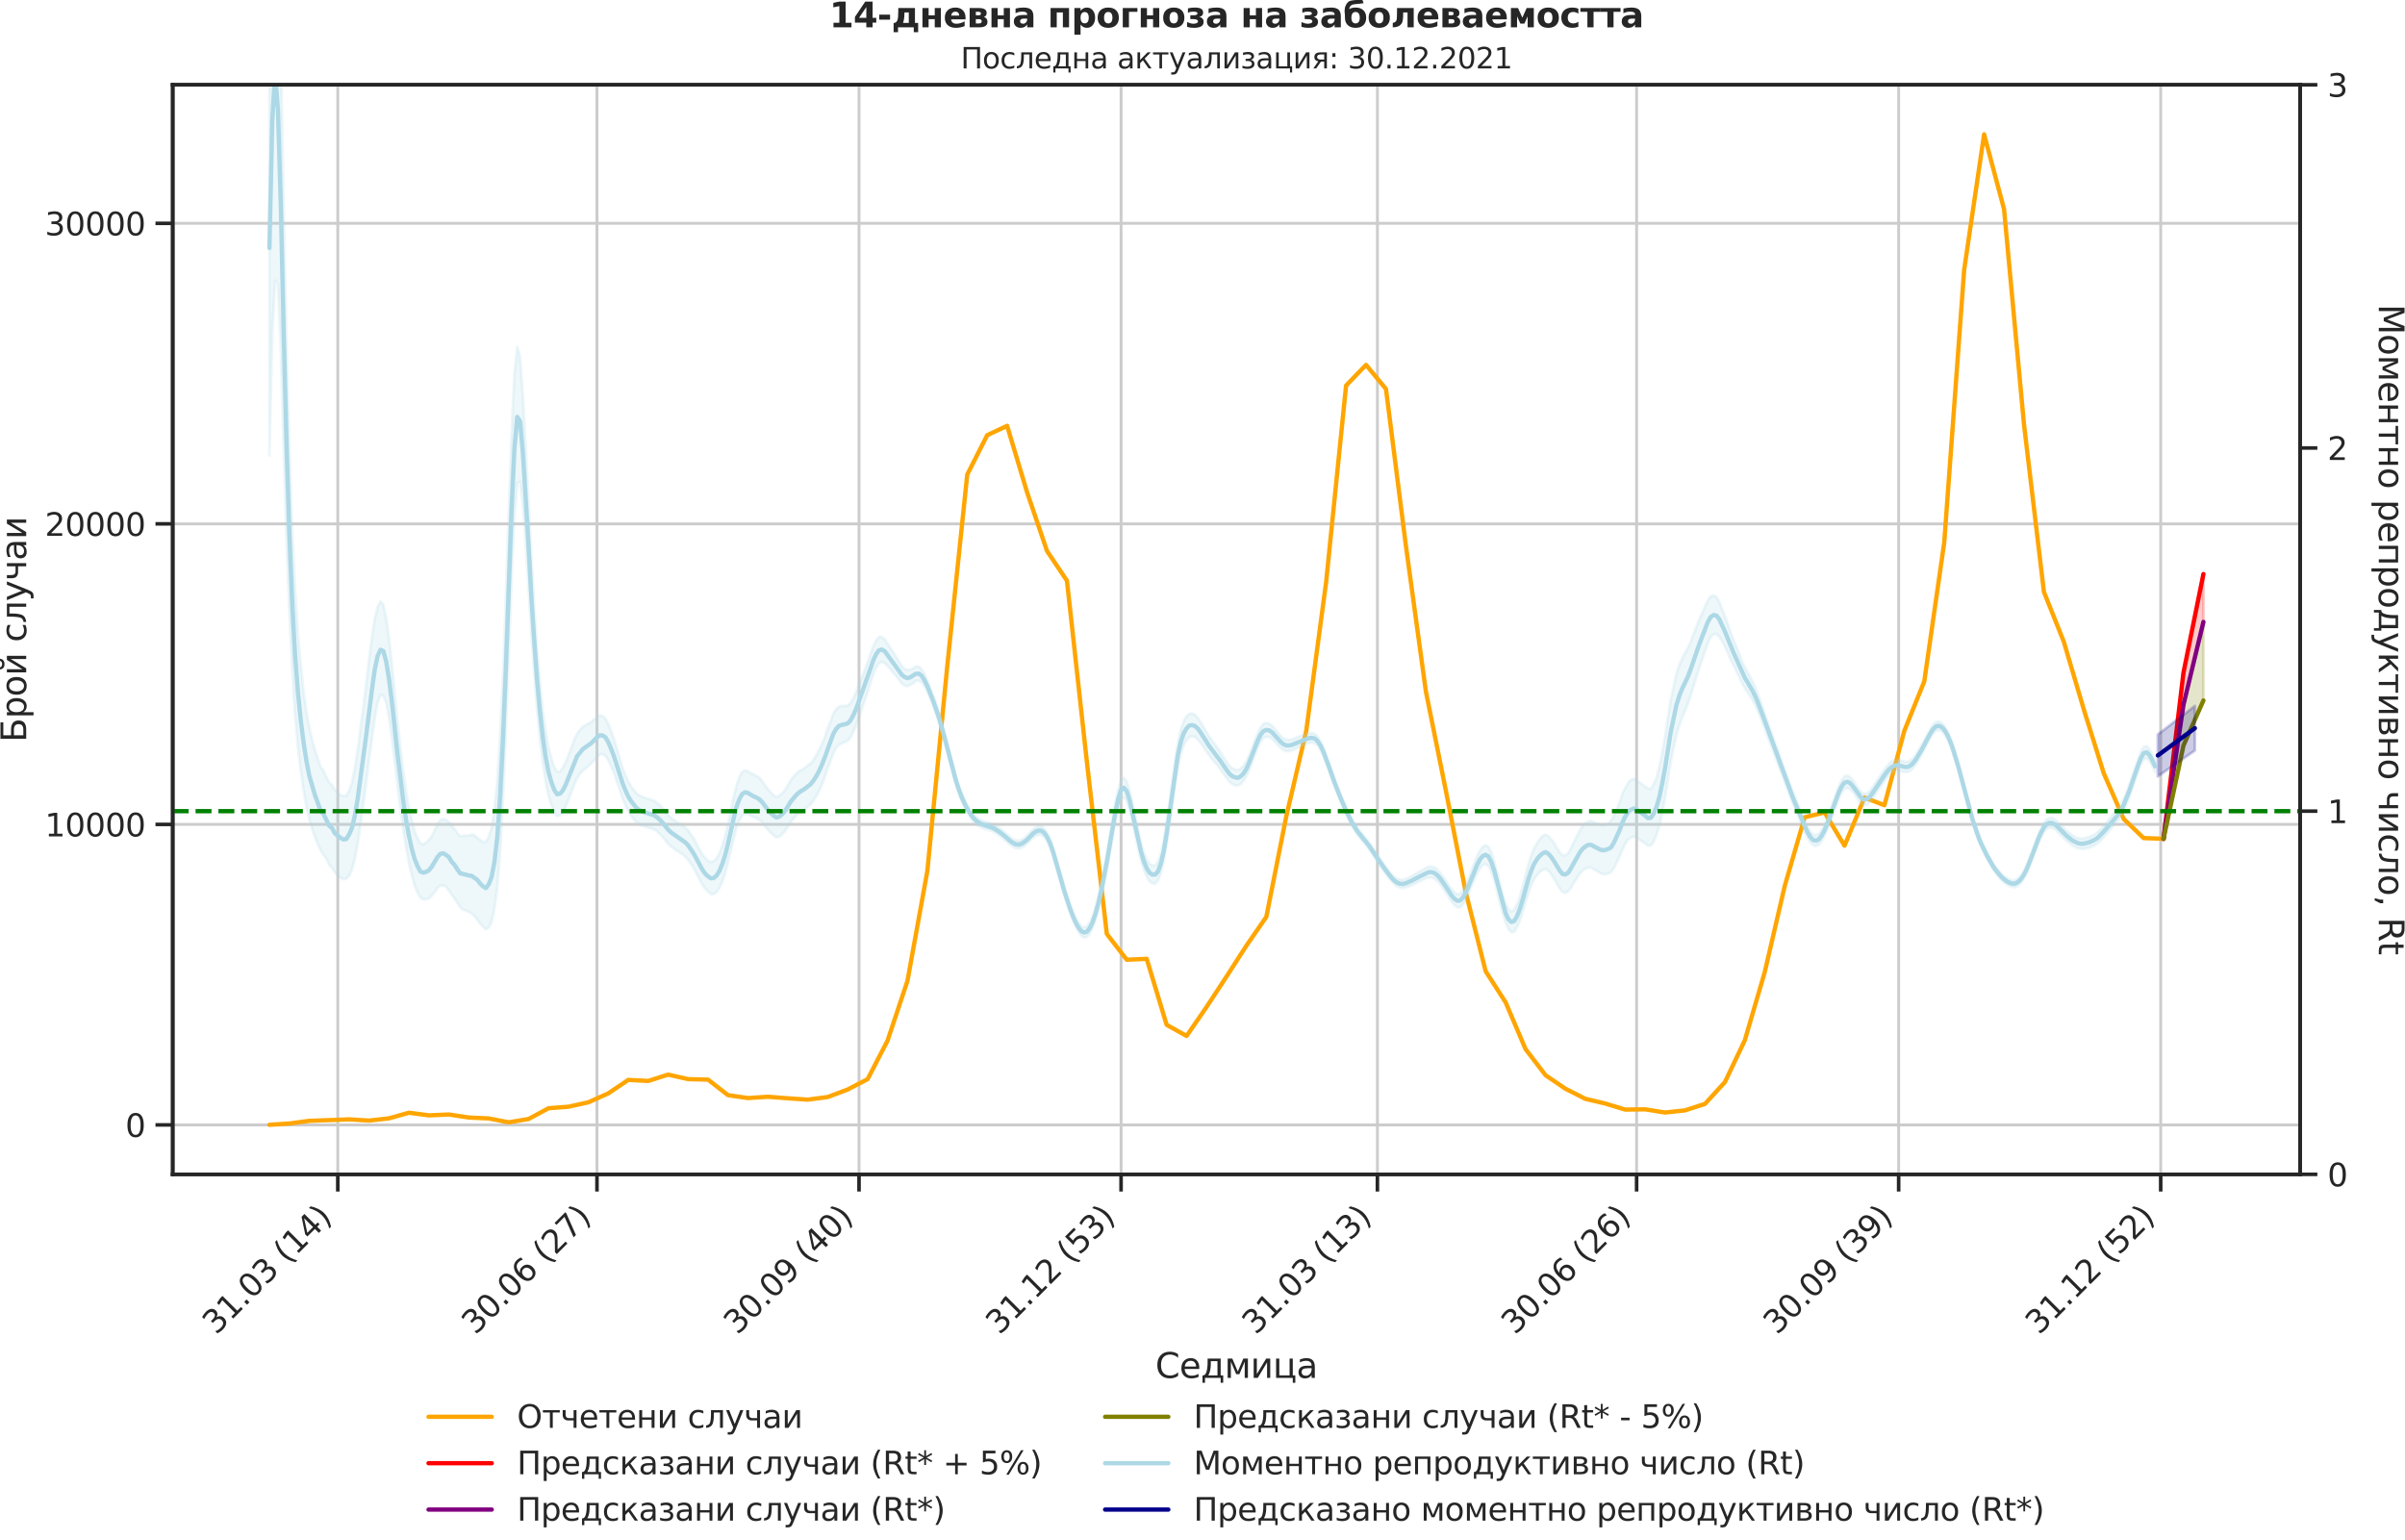 <?xml version="1.0" encoding="utf-8" standalone="no"?>
<!DOCTYPE svg PUBLIC "-//W3C//DTD SVG 1.1//EN"
  "http://www.w3.org/Graphics/SVG/1.1/DTD/svg11.dtd">
<svg xmlns:xlink="http://www.w3.org/1999/xlink" width="836.966pt" height="535.945pt" viewBox="0 0 836.966 535.945" xmlns="http://www.w3.org/2000/svg" version="1.1">
 <defs>
  <style type="text/css">*{stroke-linejoin: round; stroke-linecap: butt}</style>
 </defs>
 <g id="figure_1">
  <g id="patch_1">
   <path d="M 0 535.945 
L 836.966 535.945 
L 836.966 0 
L 0 0 
L 0 535.945 
z
" style="fill: none"/>
  </g>
  <g id="axes_1">
   <g id="patch_2">
    <path d="M 60.108 408.721 
L 800.467 408.721 
L 800.467 29.51 
L 60.108 29.51 
L 60.108 408.721 
z
" style="fill: none"/>
   </g>
   <g id="matplotlib.axis_1">
    <g id="xtick_1">
     <g id="line2d_1">
      <path d="M 117.55 408.721 
L 117.55 29.51 
" clip-path="url(#p2271b7e9d8)" style="fill: none; stroke: #cccccc; stroke-linecap: round"/>
     </g>
     <g id="line2d_2">
      <defs>
       <path id="md719efb7e3" d="M 0 0 
L 0 6 
" style="stroke: #262626; stroke-width: 1.25"/>
      </defs>
      <g>
       <use xlink:href="#md719efb7e3" x="117.55" y="408.721" style="fill: #262626; stroke: #262626; stroke-width: 1.25"/>
      </g>
     </g>
     <g id="text_1">
      <!-- 31.03 (14) -->
      <g style="fill: #262626" transform="translate(75.226 464.838)rotate(-45)scale(0.11 -0.11)">
       <defs>
        <path id="DejaVuSans-33" d="M 2597 2516 
Q 3050 2419 3304 2112 
Q 3559 1806 3559 1356 
Q 3559 666 3084 287 
Q 2609 -91 1734 -91 
Q 1441 -91 1130 -33 
Q 819 25 488 141 
L 488 750 
Q 750 597 1062 519 
Q 1375 441 1716 441 
Q 2309 441 2620 675 
Q 2931 909 2931 1356 
Q 2931 1769 2642 2001 
Q 2353 2234 1838 2234 
L 1294 2234 
L 1294 2753 
L 1863 2753 
Q 2328 2753 2575 2939 
Q 2822 3125 2822 3475 
Q 2822 3834 2567 4026 
Q 2313 4219 1838 4219 
Q 1578 4219 1281 4162 
Q 984 4106 628 3988 
L 628 4550 
Q 988 4650 1302 4700 
Q 1616 4750 1894 4750 
Q 2613 4750 3031 4423 
Q 3450 4097 3450 3541 
Q 3450 3153 3228 2886 
Q 3006 2619 2597 2516 
z
" transform="scale(0.016)"/>
        <path id="DejaVuSans-31" d="M 794 531 
L 1825 531 
L 1825 4091 
L 703 3866 
L 703 4441 
L 1819 4666 
L 2450 4666 
L 2450 531 
L 3481 531 
L 3481 0 
L 794 0 
L 794 531 
z
" transform="scale(0.016)"/>
        <path id="DejaVuSans-2e" d="M 684 794 
L 1344 794 
L 1344 0 
L 684 0 
L 684 794 
z
" transform="scale(0.016)"/>
        <path id="DejaVuSans-30" d="M 2034 4250 
Q 1547 4250 1301 3770 
Q 1056 3291 1056 2328 
Q 1056 1369 1301 889 
Q 1547 409 2034 409 
Q 2525 409 2770 889 
Q 3016 1369 3016 2328 
Q 3016 3291 2770 3770 
Q 2525 4250 2034 4250 
z
M 2034 4750 
Q 2819 4750 3233 4129 
Q 3647 3509 3647 2328 
Q 3647 1150 3233 529 
Q 2819 -91 2034 -91 
Q 1250 -91 836 529 
Q 422 1150 422 2328 
Q 422 3509 836 4129 
Q 1250 4750 2034 4750 
z
" transform="scale(0.016)"/>
        <path id="DejaVuSans-20" transform="scale(0.016)"/>
        <path id="DejaVuSans-28" d="M 1984 4856 
Q 1566 4138 1362 3434 
Q 1159 2731 1159 2009 
Q 1159 1288 1364 580 
Q 1569 -128 1984 -844 
L 1484 -844 
Q 1016 -109 783 600 
Q 550 1309 550 2009 
Q 550 2706 781 3412 
Q 1013 4119 1484 4856 
L 1984 4856 
z
" transform="scale(0.016)"/>
        <path id="DejaVuSans-34" d="M 2419 4116 
L 825 1625 
L 2419 1625 
L 2419 4116 
z
M 2253 4666 
L 3047 4666 
L 3047 1625 
L 3713 1625 
L 3713 1100 
L 3047 1100 
L 3047 0 
L 2419 0 
L 2419 1100 
L 313 1100 
L 313 1709 
L 2253 4666 
z
" transform="scale(0.016)"/>
        <path id="DejaVuSans-29" d="M 513 4856 
L 1013 4856 
Q 1481 4119 1714 3412 
Q 1947 2706 1947 2009 
Q 1947 1309 1714 600 
Q 1481 -109 1013 -844 
L 513 -844 
Q 928 -128 1133 580 
Q 1338 1288 1338 2009 
Q 1338 2731 1133 3434 
Q 928 4138 513 4856 
z
" transform="scale(0.016)"/>
       </defs>
       <use xlink:href="#DejaVuSans-33"/>
       <use xlink:href="#DejaVuSans-31" x="63.623"/>
       <use xlink:href="#DejaVuSans-2e" x="127.246"/>
       <use xlink:href="#DejaVuSans-30" x="159.033"/>
       <use xlink:href="#DejaVuSans-33" x="222.656"/>
       <use xlink:href="#DejaVuSans-20" x="286.279"/>
       <use xlink:href="#DejaVuSans-28" x="318.066"/>
       <use xlink:href="#DejaVuSans-31" x="357.08"/>
       <use xlink:href="#DejaVuSans-34" x="420.703"/>
       <use xlink:href="#DejaVuSans-29" x="484.326"/>
      </g>
     </g>
    </g>
    <g id="xtick_2">
     <g id="line2d_3">
      <path d="M 207.753 408.721 
L 207.753 29.51 
" clip-path="url(#p2271b7e9d8)" style="fill: none; stroke: #cccccc; stroke-linecap: round"/>
     </g>
     <g id="line2d_4">
      <g>
       <use xlink:href="#md719efb7e3" x="207.753" y="408.721" style="fill: #262626; stroke: #262626; stroke-width: 1.25"/>
      </g>
     </g>
     <g id="text_2">
      <!-- 30.06 (27) -->
      <g style="fill: #262626" transform="translate(165.429 464.838)rotate(-45)scale(0.11 -0.11)">
       <defs>
        <path id="DejaVuSans-36" d="M 2113 2584 
Q 1688 2584 1439 2293 
Q 1191 2003 1191 1497 
Q 1191 994 1439 701 
Q 1688 409 2113 409 
Q 2538 409 2786 701 
Q 3034 994 3034 1497 
Q 3034 2003 2786 2293 
Q 2538 2584 2113 2584 
z
M 3366 4563 
L 3366 3988 
Q 3128 4100 2886 4159 
Q 2644 4219 2406 4219 
Q 1781 4219 1451 3797 
Q 1122 3375 1075 2522 
Q 1259 2794 1537 2939 
Q 1816 3084 2150 3084 
Q 2853 3084 3261 2657 
Q 3669 2231 3669 1497 
Q 3669 778 3244 343 
Q 2819 -91 2113 -91 
Q 1303 -91 875 529 
Q 447 1150 447 2328 
Q 447 3434 972 4092 
Q 1497 4750 2381 4750 
Q 2619 4750 2861 4703 
Q 3103 4656 3366 4563 
z
" transform="scale(0.016)"/>
        <path id="DejaVuSans-32" d="M 1228 531 
L 3431 531 
L 3431 0 
L 469 0 
L 469 531 
Q 828 903 1448 1529 
Q 2069 2156 2228 2338 
Q 2531 2678 2651 2914 
Q 2772 3150 2772 3378 
Q 2772 3750 2511 3984 
Q 2250 4219 1831 4219 
Q 1534 4219 1204 4116 
Q 875 4013 500 3803 
L 500 4441 
Q 881 4594 1212 4672 
Q 1544 4750 1819 4750 
Q 2544 4750 2975 4387 
Q 3406 4025 3406 3419 
Q 3406 3131 3298 2873 
Q 3191 2616 2906 2266 
Q 2828 2175 2409 1742 
Q 1991 1309 1228 531 
z
" transform="scale(0.016)"/>
        <path id="DejaVuSans-37" d="M 525 4666 
L 3525 4666 
L 3525 4397 
L 1831 0 
L 1172 0 
L 2766 4134 
L 525 4134 
L 525 4666 
z
" transform="scale(0.016)"/>
       </defs>
       <use xlink:href="#DejaVuSans-33"/>
       <use xlink:href="#DejaVuSans-30" x="63.623"/>
       <use xlink:href="#DejaVuSans-2e" x="127.246"/>
       <use xlink:href="#DejaVuSans-30" x="159.033"/>
       <use xlink:href="#DejaVuSans-36" x="222.656"/>
       <use xlink:href="#DejaVuSans-20" x="286.279"/>
       <use xlink:href="#DejaVuSans-28" x="318.066"/>
       <use xlink:href="#DejaVuSans-32" x="357.08"/>
       <use xlink:href="#DejaVuSans-37" x="420.703"/>
       <use xlink:href="#DejaVuSans-29" x="484.326"/>
      </g>
     </g>
    </g>
    <g id="xtick_3">
     <g id="line2d_5">
      <path d="M 298.948 408.721 
L 298.948 29.51 
" clip-path="url(#p2271b7e9d8)" style="fill: none; stroke: #cccccc; stroke-linecap: round"/>
     </g>
     <g id="line2d_6">
      <g>
       <use xlink:href="#md719efb7e3" x="298.948" y="408.721" style="fill: #262626; stroke: #262626; stroke-width: 1.25"/>
      </g>
     </g>
     <g id="text_3">
      <!-- 30.09 (40) -->
      <g style="fill: #262626" transform="translate(256.623 464.838)rotate(-45)scale(0.11 -0.11)">
       <defs>
        <path id="DejaVuSans-39" d="M 703 97 
L 703 672 
Q 941 559 1184 500 
Q 1428 441 1663 441 
Q 2288 441 2617 861 
Q 2947 1281 2994 2138 
Q 2813 1869 2534 1725 
Q 2256 1581 1919 1581 
Q 1219 1581 811 2004 
Q 403 2428 403 3163 
Q 403 3881 828 4315 
Q 1253 4750 1959 4750 
Q 2769 4750 3195 4129 
Q 3622 3509 3622 2328 
Q 3622 1225 3098 567 
Q 2575 -91 1691 -91 
Q 1453 -91 1209 -44 
Q 966 3 703 97 
z
M 1959 2075 
Q 2384 2075 2632 2365 
Q 2881 2656 2881 3163 
Q 2881 3666 2632 3958 
Q 2384 4250 1959 4250 
Q 1534 4250 1286 3958 
Q 1038 3666 1038 3163 
Q 1038 2656 1286 2365 
Q 1534 2075 1959 2075 
z
" transform="scale(0.016)"/>
       </defs>
       <use xlink:href="#DejaVuSans-33"/>
       <use xlink:href="#DejaVuSans-30" x="63.623"/>
       <use xlink:href="#DejaVuSans-2e" x="127.246"/>
       <use xlink:href="#DejaVuSans-30" x="159.033"/>
       <use xlink:href="#DejaVuSans-39" x="222.656"/>
       <use xlink:href="#DejaVuSans-20" x="286.279"/>
       <use xlink:href="#DejaVuSans-28" x="318.066"/>
       <use xlink:href="#DejaVuSans-34" x="357.08"/>
       <use xlink:href="#DejaVuSans-30" x="420.703"/>
       <use xlink:href="#DejaVuSans-29" x="484.326"/>
      </g>
     </g>
    </g>
    <g id="xtick_4">
     <g id="line2d_7">
      <path d="M 390.142 408.721 
L 390.142 29.51 
" clip-path="url(#p2271b7e9d8)" style="fill: none; stroke: #cccccc; stroke-linecap: round"/>
     </g>
     <g id="line2d_8">
      <g>
       <use xlink:href="#md719efb7e3" x="390.142" y="408.721" style="fill: #262626; stroke: #262626; stroke-width: 1.25"/>
      </g>
     </g>
     <g id="text_4">
      <!-- 31.12 (53) -->
      <g style="fill: #262626" transform="translate(347.818 464.838)rotate(-45)scale(0.11 -0.11)">
       <defs>
        <path id="DejaVuSans-35" d="M 691 4666 
L 3169 4666 
L 3169 4134 
L 1269 4134 
L 1269 2991 
Q 1406 3038 1543 3061 
Q 1681 3084 1819 3084 
Q 2600 3084 3056 2656 
Q 3513 2228 3513 1497 
Q 3513 744 3044 326 
Q 2575 -91 1722 -91 
Q 1428 -91 1123 -41 
Q 819 9 494 109 
L 494 744 
Q 775 591 1075 516 
Q 1375 441 1709 441 
Q 2250 441 2565 725 
Q 2881 1009 2881 1497 
Q 2881 1984 2565 2268 
Q 2250 2553 1709 2553 
Q 1456 2553 1204 2497 
Q 953 2441 691 2322 
L 691 4666 
z
" transform="scale(0.016)"/>
       </defs>
       <use xlink:href="#DejaVuSans-33"/>
       <use xlink:href="#DejaVuSans-31" x="63.623"/>
       <use xlink:href="#DejaVuSans-2e" x="127.246"/>
       <use xlink:href="#DejaVuSans-31" x="159.033"/>
       <use xlink:href="#DejaVuSans-32" x="222.656"/>
       <use xlink:href="#DejaVuSans-20" x="286.279"/>
       <use xlink:href="#DejaVuSans-28" x="318.066"/>
       <use xlink:href="#DejaVuSans-35" x="357.08"/>
       <use xlink:href="#DejaVuSans-33" x="420.703"/>
       <use xlink:href="#DejaVuSans-29" x="484.326"/>
      </g>
     </g>
    </g>
    <g id="xtick_5">
     <g id="line2d_9">
      <path d="M 479.354 408.721 
L 479.354 29.51 
" clip-path="url(#p2271b7e9d8)" style="fill: none; stroke: #cccccc; stroke-linecap: round"/>
     </g>
     <g id="line2d_10">
      <g>
       <use xlink:href="#md719efb7e3" x="479.354" y="408.721" style="fill: #262626; stroke: #262626; stroke-width: 1.25"/>
      </g>
     </g>
     <g id="text_5">
      <!-- 31.03 (13) -->
      <g style="fill: #262626" transform="translate(437.03 464.838)rotate(-45)scale(0.11 -0.11)">
       <use xlink:href="#DejaVuSans-33"/>
       <use xlink:href="#DejaVuSans-31" x="63.623"/>
       <use xlink:href="#DejaVuSans-2e" x="127.246"/>
       <use xlink:href="#DejaVuSans-30" x="159.033"/>
       <use xlink:href="#DejaVuSans-33" x="222.656"/>
       <use xlink:href="#DejaVuSans-20" x="286.279"/>
       <use xlink:href="#DejaVuSans-28" x="318.066"/>
       <use xlink:href="#DejaVuSans-31" x="357.08"/>
       <use xlink:href="#DejaVuSans-33" x="420.703"/>
       <use xlink:href="#DejaVuSans-29" x="484.326"/>
      </g>
     </g>
    </g>
    <g id="xtick_6">
     <g id="line2d_11">
      <path d="M 569.557 408.721 
L 569.557 29.51 
" clip-path="url(#p2271b7e9d8)" style="fill: none; stroke: #cccccc; stroke-linecap: round"/>
     </g>
     <g id="line2d_12">
      <g>
       <use xlink:href="#md719efb7e3" x="569.557" y="408.721" style="fill: #262626; stroke: #262626; stroke-width: 1.25"/>
      </g>
     </g>
     <g id="text_6">
      <!-- 30.06 (26) -->
      <g style="fill: #262626" transform="translate(527.233 464.838)rotate(-45)scale(0.11 -0.11)">
       <use xlink:href="#DejaVuSans-33"/>
       <use xlink:href="#DejaVuSans-30" x="63.623"/>
       <use xlink:href="#DejaVuSans-2e" x="127.246"/>
       <use xlink:href="#DejaVuSans-30" x="159.033"/>
       <use xlink:href="#DejaVuSans-36" x="222.656"/>
       <use xlink:href="#DejaVuSans-20" x="286.279"/>
       <use xlink:href="#DejaVuSans-28" x="318.066"/>
       <use xlink:href="#DejaVuSans-32" x="357.08"/>
       <use xlink:href="#DejaVuSans-36" x="420.703"/>
       <use xlink:href="#DejaVuSans-29" x="484.326"/>
      </g>
     </g>
    </g>
    <g id="xtick_7">
     <g id="line2d_13">
      <path d="M 660.752 408.721 
L 660.752 29.51 
" clip-path="url(#p2271b7e9d8)" style="fill: none; stroke: #cccccc; stroke-linecap: round"/>
     </g>
     <g id="line2d_14">
      <g>
       <use xlink:href="#md719efb7e3" x="660.752" y="408.721" style="fill: #262626; stroke: #262626; stroke-width: 1.25"/>
      </g>
     </g>
     <g id="text_7">
      <!-- 30.09 (39) -->
      <g style="fill: #262626" transform="translate(618.427 464.838)rotate(-45)scale(0.11 -0.11)">
       <use xlink:href="#DejaVuSans-33"/>
       <use xlink:href="#DejaVuSans-30" x="63.623"/>
       <use xlink:href="#DejaVuSans-2e" x="127.246"/>
       <use xlink:href="#DejaVuSans-30" x="159.033"/>
       <use xlink:href="#DejaVuSans-39" x="222.656"/>
       <use xlink:href="#DejaVuSans-20" x="286.279"/>
       <use xlink:href="#DejaVuSans-28" x="318.066"/>
       <use xlink:href="#DejaVuSans-33" x="357.08"/>
       <use xlink:href="#DejaVuSans-39" x="420.703"/>
       <use xlink:href="#DejaVuSans-29" x="484.326"/>
      </g>
     </g>
    </g>
    <g id="xtick_8">
     <g id="line2d_15">
      <path d="M 751.946 408.721 
L 751.946 29.51 
" clip-path="url(#p2271b7e9d8)" style="fill: none; stroke: #cccccc; stroke-linecap: round"/>
     </g>
     <g id="line2d_16">
      <g>
       <use xlink:href="#md719efb7e3" x="751.946" y="408.721" style="fill: #262626; stroke: #262626; stroke-width: 1.25"/>
      </g>
     </g>
     <g id="text_8">
      <!-- 31.12 (52) -->
      <g style="fill: #262626" transform="translate(709.622 464.838)rotate(-45)scale(0.11 -0.11)">
       <use xlink:href="#DejaVuSans-33"/>
       <use xlink:href="#DejaVuSans-31" x="63.623"/>
       <use xlink:href="#DejaVuSans-2e" x="127.246"/>
       <use xlink:href="#DejaVuSans-31" x="159.033"/>
       <use xlink:href="#DejaVuSans-32" x="222.656"/>
       <use xlink:href="#DejaVuSans-20" x="286.279"/>
       <use xlink:href="#DejaVuSans-28" x="318.066"/>
       <use xlink:href="#DejaVuSans-35" x="357.08"/>
       <use xlink:href="#DejaVuSans-32" x="420.703"/>
       <use xlink:href="#DejaVuSans-29" x="484.326"/>
      </g>
     </g>
    </g>
    <g id="text_9">
     <!-- Седмица -->
     <g style="fill: #262626" transform="translate(402.072 479.573)scale(0.12 -0.12)">
      <defs>
       <path id="DejaVuSans-421" d="M 4122 4306 
L 4122 3641 
Q 3803 3938 3442 4084 
Q 3081 4231 2675 4231 
Q 1875 4231 1450 3742 
Q 1025 3253 1025 2328 
Q 1025 1406 1450 917 
Q 1875 428 2675 428 
Q 3081 428 3442 575 
Q 3803 722 4122 1019 
L 4122 359 
Q 3791 134 3420 21 
Q 3050 -91 2638 -91 
Q 1578 -91 968 557 
Q 359 1206 359 2328 
Q 359 3453 968 4101 
Q 1578 4750 2638 4750 
Q 3056 4750 3426 4639 
Q 3797 4528 4122 4306 
z
" transform="scale(0.016)"/>
       <path id="DejaVuSans-435" d="M 3597 1894 
L 3597 1613 
L 953 1613 
Q 991 1019 1311 708 
Q 1631 397 2203 397 
Q 2534 397 2845 478 
Q 3156 559 3463 722 
L 3463 178 
Q 3153 47 2828 -22 
Q 2503 -91 2169 -91 
Q 1331 -91 842 396 
Q 353 884 353 1716 
Q 353 2575 817 3079 
Q 1281 3584 2069 3584 
Q 2775 3584 3186 3129 
Q 3597 2675 3597 1894 
z
M 3022 2063 
Q 3016 2534 2758 2815 
Q 2500 3097 2075 3097 
Q 1594 3097 1305 2825 
Q 1016 2553 972 2059 
L 3022 2063 
z
" transform="scale(0.016)"/>
       <path id="DejaVuSans-434" d="M 1384 459 
L 3053 459 
L 3053 3041 
L 1844 3041 
L 1844 2603 
Q 1844 1316 1475 628 
L 1384 459 
z
M 550 459 
Q 834 584 959 850 
Q 1266 1509 1266 2838 
L 1266 3500 
L 3631 3500 
L 3631 459 
L 4091 459 
L 4091 -884 
L 3631 -884 
L 3631 0 
L 794 0 
L 794 -884 
L 334 -884 
L 334 459 
L 550 459 
z
" transform="scale(0.016)"/>
       <path id="DejaVuSans-43c" d="M 581 3500 
L 1422 3500 
L 2416 1156 
L 3413 3500 
L 4247 3500 
L 4247 0 
L 3669 0 
L 3669 2950 
L 2703 672 
L 2128 672 
L 1159 2950 
L 1159 0 
L 581 0 
L 581 3500 
z
" transform="scale(0.016)"/>
       <path id="DejaVuSans-438" d="M 3578 3500 
L 3578 0 
L 3006 0 
L 3006 2809 
L 1319 0 
L 581 0 
L 581 3500 
L 1153 3500 
L 1153 697 
L 2838 3500 
L 3578 3500 
z
" transform="scale(0.016)"/>
       <path id="DejaVuSans-446" d="M 3603 0 
L 581 0 
L 581 3500 
L 1159 3500 
L 1159 459 
L 3025 459 
L 3025 3500 
L 3603 3500 
L 3603 459 
L 4063 459 
L 4063 -884 
L 3603 -884 
L 3603 0 
z
" transform="scale(0.016)"/>
       <path id="DejaVuSans-430" d="M 2194 1759 
Q 1497 1759 1228 1600 
Q 959 1441 959 1056 
Q 959 750 1161 570 
Q 1363 391 1709 391 
Q 2188 391 2477 730 
Q 2766 1069 2766 1631 
L 2766 1759 
L 2194 1759 
z
M 3341 1997 
L 3341 0 
L 2766 0 
L 2766 531 
Q 2569 213 2275 61 
Q 1981 -91 1556 -91 
Q 1019 -91 701 211 
Q 384 513 384 1019 
Q 384 1609 779 1909 
Q 1175 2209 1959 2209 
L 2766 2209 
L 2766 2266 
Q 2766 2663 2505 2880 
Q 2244 3097 1772 3097 
Q 1472 3097 1187 3025 
Q 903 2953 641 2809 
L 641 3341 
Q 956 3463 1253 3523 
Q 1550 3584 1831 3584 
Q 2591 3584 2966 3190 
Q 3341 2797 3341 1997 
z
" transform="scale(0.016)"/>
      </defs>
      <use xlink:href="#DejaVuSans-421"/>
      <use xlink:href="#DejaVuSans-435" x="69.824"/>
      <use xlink:href="#DejaVuSans-434" x="131.348"/>
      <use xlink:href="#DejaVuSans-43c" x="200.488"/>
      <use xlink:href="#DejaVuSans-438" x="275.928"/>
      <use xlink:href="#DejaVuSans-446" x="340.918"/>
      <use xlink:href="#DejaVuSans-430" x="408.984"/>
     </g>
    </g>
   </g>
   <g id="matplotlib.axis_2">
    <g id="ytick_1">
     <g id="line2d_17">
      <path d="M 60.108 391.526 
L 800.467 391.526 
" clip-path="url(#p2271b7e9d8)" style="fill: none; stroke: #cccccc; stroke-linecap: round"/>
     </g>
     <g id="line2d_18">
      <defs>
       <path id="m01867ef70c" d="M 0 0 
L -6 0 
" style="stroke: #262626; stroke-width: 1.25"/>
      </defs>
      <g>
       <use xlink:href="#m01867ef70c" x="60.108" y="391.526" style="fill: #262626; stroke: #262626; stroke-width: 1.25"/>
      </g>
     </g>
     <g id="text_10">
      <!-- 0 -->
      <g style="fill: #262626" transform="translate(43.609 395.705)scale(0.11 -0.11)">
       <use xlink:href="#DejaVuSans-30"/>
      </g>
     </g>
    </g>
    <g id="ytick_2">
     <g id="line2d_19">
      <path d="M 60.108 286.927 
L 800.467 286.927 
" clip-path="url(#p2271b7e9d8)" style="fill: none; stroke: #cccccc; stroke-linecap: round"/>
     </g>
     <g id="line2d_20">
      <g>
       <use xlink:href="#m01867ef70c" x="60.108" y="286.927" style="fill: #262626; stroke: #262626; stroke-width: 1.25"/>
      </g>
     </g>
     <g id="text_11">
      <!-- 10000 -->
      <g style="fill: #262626" transform="translate(15.614 291.106)scale(0.11 -0.11)">
       <use xlink:href="#DejaVuSans-31"/>
       <use xlink:href="#DejaVuSans-30" x="63.623"/>
       <use xlink:href="#DejaVuSans-30" x="127.246"/>
       <use xlink:href="#DejaVuSans-30" x="190.869"/>
       <use xlink:href="#DejaVuSans-30" x="254.492"/>
      </g>
     </g>
    </g>
    <g id="ytick_3">
     <g id="line2d_21">
      <path d="M 60.108 182.328 
L 800.467 182.328 
" clip-path="url(#p2271b7e9d8)" style="fill: none; stroke: #cccccc; stroke-linecap: round"/>
     </g>
     <g id="line2d_22">
      <g>
       <use xlink:href="#m01867ef70c" x="60.108" y="182.328" style="fill: #262626; stroke: #262626; stroke-width: 1.25"/>
      </g>
     </g>
     <g id="text_12">
      <!-- 20000 -->
      <g style="fill: #262626" transform="translate(15.614 186.507)scale(0.11 -0.11)">
       <use xlink:href="#DejaVuSans-32"/>
       <use xlink:href="#DejaVuSans-30" x="63.623"/>
       <use xlink:href="#DejaVuSans-30" x="127.246"/>
       <use xlink:href="#DejaVuSans-30" x="190.869"/>
       <use xlink:href="#DejaVuSans-30" x="254.492"/>
      </g>
     </g>
    </g>
    <g id="ytick_4">
     <g id="line2d_23">
      <path d="M 60.108 77.729 
L 800.467 77.729 
" clip-path="url(#p2271b7e9d8)" style="fill: none; stroke: #cccccc; stroke-linecap: round"/>
     </g>
     <g id="line2d_24">
      <g>
       <use xlink:href="#m01867ef70c" x="60.108" y="77.729" style="fill: #262626; stroke: #262626; stroke-width: 1.25"/>
      </g>
     </g>
     <g id="text_13">
      <!-- 30000 -->
      <g style="fill: #262626" transform="translate(15.614 81.908)scale(0.11 -0.11)">
       <use xlink:href="#DejaVuSans-33"/>
       <use xlink:href="#DejaVuSans-30" x="63.623"/>
       <use xlink:href="#DejaVuSans-30" x="127.246"/>
       <use xlink:href="#DejaVuSans-30" x="190.869"/>
       <use xlink:href="#DejaVuSans-30" x="254.492"/>
      </g>
     </g>
    </g>
    <g id="text_14">
     <!-- Брой случаи -->
     <g style="fill: #262626" transform="translate(9.118 258.325)rotate(-90)scale(0.12 -0.12)">
      <defs>
       <path id="DejaVuSans-411" d="M 3272 1372 
Q 3272 1806 3026 2017 
Q 2781 2228 2272 2228 
L 1259 2228 
L 1259 519 
L 2272 519 
Q 2781 519 3026 730 
Q 3272 941 3272 1372 
z
M 3609 4666 
L 3609 4147 
L 1259 4147 
L 1259 2747 
L 2303 2747 
Q 3088 2747 3513 2406 
Q 3938 2066 3938 1372 
Q 3938 681 3527 340 
Q 3116 0 2303 0 
L 628 0 
L 628 4666 
L 3609 4666 
z
" transform="scale(0.016)"/>
       <path id="DejaVuSans-440" d="M 1159 525 
L 1159 -1331 
L 581 -1331 
L 581 3500 
L 1159 3500 
L 1159 2969 
Q 1341 3281 1617 3432 
Q 1894 3584 2278 3584 
Q 2916 3584 3314 3078 
Q 3713 2572 3713 1747 
Q 3713 922 3314 415 
Q 2916 -91 2278 -91 
Q 1894 -91 1617 61 
Q 1341 213 1159 525 
z
M 3116 1747 
Q 3116 2381 2855 2742 
Q 2594 3103 2138 3103 
Q 1681 3103 1420 2742 
Q 1159 2381 1159 1747 
Q 1159 1113 1420 752 
Q 1681 391 2138 391 
Q 2594 391 2855 752 
Q 3116 1113 3116 1747 
z
" transform="scale(0.016)"/>
       <path id="DejaVuSans-43e" d="M 1959 3097 
Q 1497 3097 1228 2736 
Q 959 2375 959 1747 
Q 959 1119 1226 758 
Q 1494 397 1959 397 
Q 2419 397 2687 759 
Q 2956 1122 2956 1747 
Q 2956 2369 2687 2733 
Q 2419 3097 1959 3097 
z
M 1959 3584 
Q 2709 3584 3137 3096 
Q 3566 2609 3566 1747 
Q 3566 888 3137 398 
Q 2709 -91 1959 -91 
Q 1206 -91 779 398 
Q 353 888 353 1747 
Q 353 2609 779 3096 
Q 1206 3584 1959 3584 
z
" transform="scale(0.016)"/>
       <path id="DejaVuSans-439" d="M 3578 3500 
L 3578 0 
L 3006 0 
L 3006 2809 
L 1319 0 
L 581 0 
L 581 3500 
L 1153 3500 
L 1153 697 
L 2838 3500 
L 3578 3500 
z
M 1102 4833 
L 1471 4833 
Q 1505 4599 1656 4481 
Q 1808 4364 2080 4364 
Q 2349 4364 2499 4480 
Q 2649 4596 2689 4833 
L 3058 4833 
Q 3027 4386 2780 4161 
Q 2533 3936 2080 3936 
Q 1627 3936 1380 4161 
Q 1133 4386 1102 4833 
z
" transform="scale(0.016)"/>
       <path id="DejaVuSans-441" d="M 3122 3366 
L 3122 2828 
Q 2878 2963 2633 3030 
Q 2388 3097 2138 3097 
Q 1578 3097 1268 2742 
Q 959 2388 959 1747 
Q 959 1106 1268 751 
Q 1578 397 2138 397 
Q 2388 397 2633 464 
Q 2878 531 3122 666 
L 3122 134 
Q 2881 22 2623 -34 
Q 2366 -91 2075 -91 
Q 1284 -91 818 406 
Q 353 903 353 1747 
Q 353 2603 823 3093 
Q 1294 3584 2113 3584 
Q 2378 3584 2631 3529 
Q 2884 3475 3122 3366 
z
" transform="scale(0.016)"/>
       <path id="DejaVuSans-43b" d="M 238 0 
L 238 478 
Q 806 566 981 959 
Q 1194 1513 1194 2928 
L 1194 3500 
L 3559 3500 
L 3559 0 
L 2984 0 
L 2984 3041 
L 1769 3041 
L 1769 2694 
Q 1769 1344 1494 738 
Q 1200 91 238 0 
z
" transform="scale(0.016)"/>
       <path id="DejaVuSans-443" d="M 2059 -325 
Q 1816 -950 1584 -1140 
Q 1353 -1331 966 -1331 
L 506 -1331 
L 506 -850 
L 844 -850 
Q 1081 -850 1212 -737 
Q 1344 -625 1503 -206 
L 1606 56 
L 191 3500 
L 800 3500 
L 1894 763 
L 2988 3500 
L 3597 3500 
L 2059 -325 
z
" transform="scale(0.016)"/>
       <path id="DejaVuSans-447" d="M 2625 0 
L 2625 1472 
L 1553 1472 
Q 1075 1472 756 1769 
Q 469 2038 469 2613 
L 469 3500 
L 1044 3500 
L 1044 2666 
Q 1044 2300 1206 2116 
Q 1372 1931 1697 1931 
L 2625 1931 
L 2625 3500 
L 3200 3500 
L 3200 0 
L 2625 0 
z
" transform="scale(0.016)"/>
      </defs>
      <use xlink:href="#DejaVuSans-411"/>
      <use xlink:href="#DejaVuSans-440" x="68.604"/>
      <use xlink:href="#DejaVuSans-43e" x="132.08"/>
      <use xlink:href="#DejaVuSans-439" x="193.262"/>
      <use xlink:href="#DejaVuSans-20" x="258.252"/>
      <use xlink:href="#DejaVuSans-441" x="290.039"/>
      <use xlink:href="#DejaVuSans-43b" x="345.02"/>
      <use xlink:href="#DejaVuSans-443" x="408.936"/>
      <use xlink:href="#DejaVuSans-447" x="468.115"/>
      <use xlink:href="#DejaVuSans-430" x="527.197"/>
      <use xlink:href="#DejaVuSans-438" x="588.477"/>
     </g>
    </g>
   </g>
   <g id="PolyCollection_1">
    <defs>
     <path id="m7091ffed1f" d="M 752.937 -243.997 
L 752.937 -243.997 
L 759.876 -301.851 
L 766.815 -336.143 
L 766.815 -319.486 
L 766.815 -319.486 
L 759.876 -290.669 
L 752.937 -243.997 
z
" style="stroke: #ff0000; stroke-opacity: 0.2"/>
    </defs>
    <g clip-path="url(#p2271b7e9d8)">
     <use xlink:href="#m7091ffed1f" x="0" y="535.945" style="fill: #ff0000; fill-opacity: 0.2; stroke: #ff0000; stroke-opacity: 0.2"/>
    </g>
   </g>
   <g id="PolyCollection_2">
    <defs>
     <path id="m5a7798116e" d="M 752.937 -243.997 
L 752.937 -243.997 
L 759.876 -290.669 
L 766.815 -319.486 
L 766.815 -292.157 
L 766.815 -292.157 
L 759.876 -276.475 
L 752.937 -243.997 
z
" style="stroke: #808000; stroke-opacity: 0.2"/>
    </defs>
    <g clip-path="url(#p2271b7e9d8)">
     <use xlink:href="#m5a7798116e" x="0" y="535.945" style="fill: #808000; fill-opacity: 0.2; stroke: #808000; stroke-opacity: 0.2"/>
    </g>
   </g>
   <g id="line2d_25">
    <path d="M 93.76 391.484 
L 100.699 391.034 
L 107.638 390.103 
L 114.576 389.863 
L 121.515 389.591 
L 128.454 390.02 
L 135.392 389.235 
L 142.331 387.279 
L 149.27 388.2 
L 156.209 387.896 
L 163.147 388.953 
L 170.086 389.267 
L 177.025 390.626 
L 183.963 389.455 
L 190.902 385.721 
L 197.841 385.187 
L 204.78 383.65 
L 211.718 380.522 
L 218.657 375.857 
L 225.596 376.223 
L 232.534 374.016 
L 239.473 375.585 
L 246.412 375.763 
L 253.35 381.171 
L 260.289 382.175 
L 267.228 381.725 
L 274.167 382.258 
L 281.105 382.729 
L 288.044 381.819 
L 294.983 379.204 
L 301.921 375.616 
L 308.86 362.228 
L 315.799 341.433 
L 322.738 303.098 
L 329.676 231.678 
L 336.615 165.163 
L 343.554 151.471 
L 350.492 148.208 
L 357.431 171.345 
L 364.37 191.773 
L 371.308 202.118 
L 378.247 265.202 
L 385.186 325.053 
L 392.125 334.038 
L 399.063 333.724 
L 406.002 356.694 
L 412.941 360.565 
L 419.879 350.502 
L 426.818 339.917 
L 433.757 329.143 
L 440.696 319.112 
L 447.634 284.134 
L 454.573 254.449 
L 461.512 202.547 
L 468.45 134.192 
L 475.389 126.995 
L 482.328 135.374 
L 489.267 189.943 
L 496.205 240.569 
L 503.144 275.034 
L 510.083 310.504 
L 517.021 338.024 
L 523.96 348.849 
L 530.899 365.125 
L 537.837 374.204 
L 544.776 378.922 
L 551.715 382.447 
L 558.654 384.089 
L 565.592 386.191 
L 572.531 386.097 
L 579.47 387.216 
L 586.408 386.463 
L 593.347 384.214 
L 600.286 376.621 
L 607.225 362.039 
L 614.163 338.295 
L 621.102 308.38 
L 628.041 284.448 
L 634.979 282.774 
L 641.918 294.353 
L 648.857 277.586 
L 655.795 280.264 
L 662.734 254.334 
L 669.673 237.138 
L 676.612 188.834 
L 683.55 93.9 
L 690.489 46.747 
L 697.428 72.802 
L 704.366 147.674 
L 711.305 206.009 
L 718.244 223.404 
L 725.183 246.907 
L 732.121 269.124 
L 739.06 285.034 
L 745.999 291.686 
L 752.937 291.948 
" clip-path="url(#p2271b7e9d8)" style="fill: none; stroke: #ffa500; stroke-width: 1.5; stroke-linecap: round"/>
   </g>
   <g id="line2d_26">
    <path d="M 752.937 291.948 
L 759.876 234.094 
L 766.815 199.801 
" clip-path="url(#p2271b7e9d8)" style="fill: none; stroke: #ff0000; stroke-width: 1.5; stroke-linecap: round"/>
   </g>
   <g id="line2d_27">
    <path d="M 752.937 291.948 
L 759.876 245.276 
L 766.815 216.459 
" clip-path="url(#p2271b7e9d8)" style="fill: none; stroke: #800080; stroke-width: 1.5; stroke-linecap: round"/>
   </g>
   <g id="line2d_28">
    <path d="M 752.937 291.948 
L 759.876 259.47 
L 766.815 243.788 
" clip-path="url(#p2271b7e9d8)" style="fill: none; stroke: #808000; stroke-width: 1.5; stroke-linecap: round"/>
   </g>
   <g id="patch_3">
    <path d="M 60.108 408.721 
L 60.108 29.51 
" style="fill: none; stroke: #262626; stroke-width: 1.25; stroke-linejoin: miter; stroke-linecap: square"/>
   </g>
   <g id="patch_4">
    <path d="M 800.467 408.721 
L 800.467 29.51 
" style="fill: none; stroke: #262626; stroke-width: 1.25; stroke-linejoin: miter; stroke-linecap: square"/>
   </g>
   <g id="patch_5">
    <path d="M 60.108 408.721 
L 800.467 408.721 
" style="fill: none; stroke: #262626; stroke-width: 1.25; stroke-linejoin: miter; stroke-linecap: square"/>
   </g>
   <g id="patch_6">
    <path d="M 60.108 29.51 
L 800.467 29.51 
" style="fill: none; stroke: #262626; stroke-width: 1.25; stroke-linejoin: miter; stroke-linecap: square"/>
   </g>
   <g id="text_15">
    <!-- Последна актуализация: 30.12.2021 -->
    <g style="fill: #262626" transform="translate(334.356 23.822)scale(0.1 -0.1)">
     <defs>
      <path id="DejaVuSans-41f" d="M 4184 4666 
L 4184 0 
L 3553 0 
L 3553 4134 
L 1259 4134 
L 1259 0 
L 628 0 
L 628 4666 
L 4184 4666 
z
" transform="scale(0.016)"/>
      <path id="DejaVuSans-43d" d="M 581 3500 
L 1159 3500 
L 1159 2072 
L 3025 2072 
L 3025 3500 
L 3603 3500 
L 3603 0 
L 3025 0 
L 3025 1613 
L 1159 1613 
L 1159 0 
L 581 0 
L 581 3500 
z
" transform="scale(0.016)"/>
      <path id="DejaVuSans-43a" d="M 581 3500 
L 1153 3500 
L 1153 1856 
L 2775 3500 
L 3481 3500 
L 2144 2147 
L 3653 0 
L 3009 0 
L 1769 1766 
L 1153 1141 
L 1153 0 
L 581 0 
L 581 3500 
z
" transform="scale(0.016)"/>
      <path id="DejaVuSans-442" d="M 188 3500 
L 3541 3500 
L 3541 3041 
L 2147 3041 
L 2147 0 
L 1581 0 
L 1581 3041 
L 188 3041 
L 188 3500 
z
" transform="scale(0.016)"/>
      <path id="DejaVuSans-437" d="M 2206 1888 
Q 2594 1813 2809 1584 
Q 3025 1356 3025 1019 
Q 3025 478 2622 193 
Q 2219 -91 1475 -91 
Q 1225 -91 961 -47 
Q 697 -3 416 84 
L 416 619 
Q 638 503 903 445 
Q 1169 388 1459 388 
Q 1931 388 2195 563 
Q 2459 738 2459 1019 
Q 2459 1294 2225 1461 
Q 1991 1628 1563 1628 
L 1100 1628 
L 1100 2103 
L 1584 2103 
Q 1947 2103 2158 2242 
Q 2369 2381 2369 2600 
Q 2369 2800 2151 2944 
Q 1934 3088 1563 3088 
Q 1341 3088 1089 3047 
Q 838 3006 534 2916 
L 534 3438 
Q 841 3513 1106 3550 
Q 1372 3588 1609 3588 
Q 2222 3588 2576 3342 
Q 2931 3097 2931 2656 
Q 2931 2366 2743 2164 
Q 2556 1963 2206 1888 
z
" transform="scale(0.016)"/>
      <path id="DejaVuSans-44f" d="M 1181 2491 
Q 1181 2231 1381 2084 
Q 1581 1938 1953 1938 
L 2728 1938 
L 2728 3041 
L 1953 3041 
Q 1581 3041 1381 2897 
Q 1181 2753 1181 2491 
z
M 363 0 
L 1431 1534 
Q 1069 1616 828 1830 
Q 588 2044 588 2491 
Q 588 2997 923 3248 
Q 1259 3500 1938 3500 
L 3306 3500 
L 3306 0 
L 2728 0 
L 2728 1478 
L 2013 1478 
L 981 0 
L 363 0 
z
" transform="scale(0.016)"/>
      <path id="DejaVuSans-3a" d="M 750 794 
L 1409 794 
L 1409 0 
L 750 0 
L 750 794 
z
M 750 3309 
L 1409 3309 
L 1409 2516 
L 750 2516 
L 750 3309 
z
" transform="scale(0.016)"/>
     </defs>
     <use xlink:href="#DejaVuSans-41f"/>
     <use xlink:href="#DejaVuSans-43e" x="75.195"/>
     <use xlink:href="#DejaVuSans-441" x="136.377"/>
     <use xlink:href="#DejaVuSans-43b" x="191.357"/>
     <use xlink:href="#DejaVuSans-435" x="255.273"/>
     <use xlink:href="#DejaVuSans-434" x="316.797"/>
     <use xlink:href="#DejaVuSans-43d" x="385.938"/>
     <use xlink:href="#DejaVuSans-430" x="451.318"/>
     <use xlink:href="#DejaVuSans-20" x="512.598"/>
     <use xlink:href="#DejaVuSans-430" x="544.385"/>
     <use xlink:href="#DejaVuSans-43a" x="605.664"/>
     <use xlink:href="#DejaVuSans-442" x="666.064"/>
     <use xlink:href="#DejaVuSans-443" x="724.316"/>
     <use xlink:href="#DejaVuSans-430" x="783.496"/>
     <use xlink:href="#DejaVuSans-43b" x="844.775"/>
     <use xlink:href="#DejaVuSans-438" x="908.691"/>
     <use xlink:href="#DejaVuSans-437" x="973.682"/>
     <use xlink:href="#DejaVuSans-430" x="1026.855"/>
     <use xlink:href="#DejaVuSans-446" x="1088.135"/>
     <use xlink:href="#DejaVuSans-438" x="1156.201"/>
     <use xlink:href="#DejaVuSans-44f" x="1221.191"/>
     <use xlink:href="#DejaVuSans-3a" x="1281.348"/>
     <use xlink:href="#DejaVuSans-20" x="1315.039"/>
     <use xlink:href="#DejaVuSans-33" x="1346.826"/>
     <use xlink:href="#DejaVuSans-30" x="1410.449"/>
     <use xlink:href="#DejaVuSans-2e" x="1474.072"/>
     <use xlink:href="#DejaVuSans-31" x="1505.859"/>
     <use xlink:href="#DejaVuSans-32" x="1569.482"/>
     <use xlink:href="#DejaVuSans-2e" x="1633.105"/>
     <use xlink:href="#DejaVuSans-32" x="1664.893"/>
     <use xlink:href="#DejaVuSans-30" x="1728.516"/>
     <use xlink:href="#DejaVuSans-32" x="1792.139"/>
     <use xlink:href="#DejaVuSans-31" x="1855.762"/>
    </g>
   </g>
   <g id="text_16">
    <!-- 14-дневна прогноза на заболеваемостта -->
    <g style="fill: #262626" transform="translate(288.619 9.51)scale(0.12 -0.12)">
     <defs>
      <path id="DejaVuSans-Bold-31" d="M 750 831 
L 1813 831 
L 1813 3847 
L 722 3622 
L 722 4441 
L 1806 4666 
L 2950 4666 
L 2950 831 
L 4013 831 
L 4013 0 
L 750 0 
L 750 831 
z
" transform="scale(0.016)"/>
      <path id="DejaVuSans-Bold-34" d="M 2356 3675 
L 1038 1722 
L 2356 1722 
L 2356 3675 
z
M 2156 4666 
L 3494 4666 
L 3494 1722 
L 4159 1722 
L 4159 850 
L 3494 850 
L 3494 0 
L 2356 0 
L 2356 850 
L 288 850 
L 288 1881 
L 2156 4666 
z
" transform="scale(0.016)"/>
      <path id="DejaVuSans-Bold-2d" d="M 347 2297 
L 2309 2297 
L 2309 1388 
L 347 1388 
L 347 2297 
z
" transform="scale(0.016)"/>
      <path id="DejaVuSans-Bold-434" d="M 547 800 
Q 903 919 1053 1314 
Q 1203 1709 1203 2838 
L 1203 3500 
L 4228 3500 
L 4228 800 
L 4809 800 
L 4809 -884 
L 4009 -884 
L 4009 0 
L 1159 0 
L 1159 -884 
L 359 -884 
L 359 800 
L 547 800 
z
M 3109 2700 
L 2322 2700 
L 2322 2603 
Q 2322 1456 2063 800 
L 3109 800 
L 3109 2700 
z
" transform="scale(0.016)"/>
      <path id="DejaVuSans-Bold-43d" d="M 538 3500 
L 1656 3500 
L 1656 2169 
L 2766 2169 
L 2766 3500 
L 3884 3500 
L 3884 0 
L 2766 0 
L 2766 1478 
L 1656 1478 
L 1656 0 
L 538 0 
L 538 3500 
z
" transform="scale(0.016)"/>
      <path id="DejaVuSans-Bold-435" d="M 4031 1759 
L 4031 1441 
L 1416 1441 
Q 1456 1047 1700 850 
Q 1944 653 2381 653 
Q 2734 653 3104 758 
Q 3475 863 3866 1075 
L 3866 213 
Q 3469 63 3072 -14 
Q 2675 -91 2278 -91 
Q 1328 -91 801 392 
Q 275 875 275 1747 
Q 275 2603 792 3093 
Q 1309 3584 2216 3584 
Q 3041 3584 3536 3087 
Q 4031 2591 4031 1759 
z
M 2881 2131 
Q 2881 2450 2695 2645 
Q 2509 2841 2209 2841 
Q 1884 2841 1681 2658 
Q 1478 2475 1428 2131 
L 2881 2131 
z
" transform="scale(0.016)"/>
      <path id="DejaVuSans-Bold-432" d="M 2184 2181 
Q 2378 2181 2478 2261 
Q 2578 2341 2578 2497 
Q 2578 2653 2478 2731 
Q 2378 2809 2184 2809 
L 1656 2809 
L 1656 2181 
L 2184 2181 
z
M 2222 700 
Q 2469 700 2594 798 
Q 2719 897 2719 1094 
Q 2719 1288 2594 1384 
Q 2469 1481 2222 1481 
L 1656 1481 
L 1656 700 
L 2222 700 
z
M 538 3500 
L 2141 3500 
Q 2919 3500 3267 3279 
Q 3616 3059 3616 2575 
Q 3616 2319 3487 2139 
Q 3359 1959 3119 1872 
Q 3428 1788 3598 1561 
Q 3769 1334 3769 1003 
Q 3769 497 3403 248 
Q 3038 0 2294 0 
L 538 0 
L 538 3500 
z
" transform="scale(0.016)"/>
      <path id="DejaVuSans-Bold-430" d="M 2106 1575 
Q 1756 1575 1579 1456 
Q 1403 1338 1403 1106 
Q 1403 894 1545 773 
Q 1688 653 1941 653 
Q 2256 653 2472 879 
Q 2688 1106 2688 1447 
L 2688 1575 
L 2106 1575 
z
M 3816 1997 
L 3816 0 
L 2688 0 
L 2688 519 
Q 2463 200 2181 54 
Q 1900 -91 1497 -91 
Q 953 -91 614 226 
Q 275 544 275 1050 
Q 275 1666 698 1953 
Q 1122 2241 2028 2241 
L 2688 2241 
L 2688 2328 
Q 2688 2594 2478 2717 
Q 2269 2841 1825 2841 
Q 1466 2841 1156 2769 
Q 847 2697 581 2553 
L 581 3406 
Q 941 3494 1303 3539 
Q 1666 3584 2028 3584 
Q 2975 3584 3395 3211 
Q 3816 2838 3816 1997 
z
" transform="scale(0.016)"/>
      <path id="DejaVuSans-Bold-20" transform="scale(0.016)"/>
      <path id="DejaVuSans-Bold-43f" d="M 3884 3500 
L 3884 0 
L 2766 0 
L 2766 2700 
L 1656 2700 
L 1656 0 
L 538 0 
L 538 3500 
L 3884 3500 
z
" transform="scale(0.016)"/>
      <path id="DejaVuSans-Bold-440" d="M 1656 506 
L 1656 -1331 
L 538 -1331 
L 538 3500 
L 1656 3500 
L 1656 2988 
Q 1888 3294 2169 3439 
Q 2450 3584 2816 3584 
Q 3463 3584 3878 3070 
Q 4294 2556 4294 1747 
Q 4294 938 3878 423 
Q 3463 -91 2816 -91 
Q 2450 -91 2169 54 
Q 1888 200 1656 506 
z
M 2400 2772 
Q 2041 2772 1848 2508 
Q 1656 2244 1656 1747 
Q 1656 1250 1848 986 
Q 2041 722 2400 722 
Q 2759 722 2948 984 
Q 3138 1247 3138 1747 
Q 3138 2247 2948 2509 
Q 2759 2772 2400 2772 
z
" transform="scale(0.016)"/>
      <path id="DejaVuSans-Bold-43e" d="M 2203 2784 
Q 1831 2784 1636 2517 
Q 1441 2250 1441 1747 
Q 1441 1244 1636 976 
Q 1831 709 2203 709 
Q 2569 709 2762 976 
Q 2956 1244 2956 1747 
Q 2956 2250 2762 2517 
Q 2569 2784 2203 2784 
z
M 2203 3584 
Q 3106 3584 3614 3096 
Q 4122 2609 4122 1747 
Q 4122 884 3614 396 
Q 3106 -91 2203 -91 
Q 1297 -91 786 396 
Q 275 884 275 1747 
Q 275 2609 786 3096 
Q 1297 3584 2203 3584 
z
" transform="scale(0.016)"/>
      <path id="DejaVuSans-Bold-433" d="M 538 0 
L 538 3500 
L 3191 3500 
L 3191 2809 
L 1656 2809 
L 1656 0 
L 538 0 
z
" transform="scale(0.016)"/>
      <path id="DejaVuSans-Bold-437" d="M 900 2181 
L 1413 2181 
Q 1872 2181 2039 2281 
Q 2206 2381 2206 2519 
Q 2206 2841 1469 2841 
Q 853 2841 472 2625 
L 472 3434 
Q 1041 3584 1713 3584 
Q 2500 3584 2862 3361 
Q 3225 3138 3225 2666 
Q 3225 2047 2541 1888 
Q 3313 1697 3313 994 
Q 3313 453 2888 181 
Q 2463 -91 1553 -91 
Q 875 -91 313 84 
L 313 947 
Q 1013 653 1428 653 
Q 1884 653 2089 776 
Q 2294 900 2294 1056 
Q 2294 1491 1394 1491 
L 900 1491 
L 900 2181 
z
" transform="scale(0.016)"/>
      <path id="DejaVuSans-Bold-431" d="M 344 1941 
L 322 2463 
Q 275 2672 275 2881 
Q 275 3494 456 3894 
Q 791 4631 1238 4781 
Q 1606 4909 3141 5031 
Q 3297 5044 3475 5072 
L 3725 4378 
Q 3488 4316 2269 4209 
Q 1734 4163 1516 4013 
Q 1153 3766 1125 3300 
Q 1584 3584 2275 3584 
Q 3178 3584 3686 3096 
Q 4194 2609 4194 1747 
Q 4194 884 3687 396 
Q 3181 -91 2275 -91 
Q 1369 -91 858 396 
Q 347 884 347 1747 
Q 347 1866 344 1941 
z
M 2272 2784 
Q 1903 2784 1708 2517 
Q 1513 2250 1513 1747 
Q 1513 1244 1708 976 
Q 1903 709 2272 709 
Q 2641 709 2834 976 
Q 3028 1244 3028 1747 
Q 3028 2250 2834 2517 
Q 2641 2784 2272 2784 
z
" transform="scale(0.016)"/>
      <path id="DejaVuSans-Bold-43b" d="M 353 0 
L 353 800 
Q 906 913 1031 1278 
Q 1125 1556 1125 2928 
L 1125 3500 
L 4150 3500 
L 4150 0 
L 3031 0 
L 3031 2700 
L 2244 2700 
L 2244 2584 
Q 2244 1213 2028 813 
Q 1591 0 353 0 
z
" transform="scale(0.016)"/>
      <path id="DejaVuSans-Bold-43c" d="M 538 3500 
L 1825 3500 
L 2613 1750 
L 3400 3500 
L 4691 3500 
L 4691 0 
L 3575 0 
L 3575 1984 
L 2984 672 
L 2250 672 
L 1656 1984 
L 1656 0 
L 538 0 
L 538 3500 
z
" transform="scale(0.016)"/>
      <path id="DejaVuSans-Bold-441" d="M 3366 3391 
L 3366 2478 
Q 3138 2634 2908 2709 
Q 2678 2784 2431 2784 
Q 1963 2784 1702 2511 
Q 1441 2238 1441 1747 
Q 1441 1256 1702 982 
Q 1963 709 2431 709 
Q 2694 709 2930 787 
Q 3166 866 3366 1019 
L 3366 103 
Q 3103 6 2833 -42 
Q 2563 -91 2291 -91 
Q 1344 -91 809 395 
Q 275 881 275 1747 
Q 275 2613 809 3098 
Q 1344 3584 2291 3584 
Q 2566 3584 2833 3536 
Q 3100 3488 3366 3391 
z
" transform="scale(0.016)"/>
      <path id="DejaVuSans-Bold-442" d="M 25 3500 
L 3681 3500 
L 3681 2809 
L 2413 2809 
L 2413 0 
L 1297 0 
L 1297 2809 
L 25 2809 
L 25 3500 
z
" transform="scale(0.016)"/>
     </defs>
     <use xlink:href="#DejaVuSans-Bold-31"/>
     <use xlink:href="#DejaVuSans-Bold-34" x="69.58"/>
     <use xlink:href="#DejaVuSans-Bold-2d" x="139.16"/>
     <use xlink:href="#DejaVuSans-Bold-434" x="180.664"/>
     <use xlink:href="#DejaVuSans-Bold-43d" x="261.426"/>
     <use xlink:href="#DejaVuSans-Bold-435" x="330.518"/>
     <use xlink:href="#DejaVuSans-Bold-432" x="398.34"/>
     <use xlink:href="#DejaVuSans-Bold-43d" x="461.621"/>
     <use xlink:href="#DejaVuSans-Bold-430" x="530.713"/>
     <use xlink:href="#DejaVuSans-Bold-20" x="598.193"/>
     <use xlink:href="#DejaVuSans-Bold-43f" x="633.008"/>
     <use xlink:href="#DejaVuSans-Bold-440" x="702.1"/>
     <use xlink:href="#DejaVuSans-Bold-43e" x="773.682"/>
     <use xlink:href="#DejaVuSans-Bold-433" x="842.383"/>
     <use xlink:href="#DejaVuSans-Bold-43d" x="894.629"/>
     <use xlink:href="#DejaVuSans-Bold-43e" x="963.721"/>
     <use xlink:href="#DejaVuSans-Bold-437" x="1032.422"/>
     <use xlink:href="#DejaVuSans-Bold-430" x="1090.527"/>
     <use xlink:href="#DejaVuSans-Bold-20" x="1158.008"/>
     <use xlink:href="#DejaVuSans-Bold-43d" x="1192.822"/>
     <use xlink:href="#DejaVuSans-Bold-430" x="1261.914"/>
     <use xlink:href="#DejaVuSans-Bold-20" x="1329.395"/>
     <use xlink:href="#DejaVuSans-Bold-437" x="1364.209"/>
     <use xlink:href="#DejaVuSans-Bold-430" x="1422.314"/>
     <use xlink:href="#DejaVuSans-Bold-431" x="1489.795"/>
     <use xlink:href="#DejaVuSans-Bold-43e" x="1559.619"/>
     <use xlink:href="#DejaVuSans-Bold-43b" x="1628.32"/>
     <use xlink:href="#DejaVuSans-Bold-435" x="1701.562"/>
     <use xlink:href="#DejaVuSans-Bold-432" x="1769.385"/>
     <use xlink:href="#DejaVuSans-Bold-430" x="1832.666"/>
     <use xlink:href="#DejaVuSans-Bold-435" x="1900.146"/>
     <use xlink:href="#DejaVuSans-Bold-43c" x="1967.969"/>
     <use xlink:href="#DejaVuSans-Bold-43e" x="2049.707"/>
     <use xlink:href="#DejaVuSans-Bold-441" x="2118.408"/>
     <use xlink:href="#DejaVuSans-Bold-442" x="2177.686"/>
     <use xlink:href="#DejaVuSans-Bold-442" x="2235.645"/>
     <use xlink:href="#DejaVuSans-Bold-430" x="2293.604"/>
    </g>
   </g>
  </g>
  <g id="axes_2">
   <g id="matplotlib.axis_3">
    <g id="ytick_5">
     <g id="line2d_29">
      <defs>
       <path id="mff87551225" d="M 0 0 
L 6 0 
" style="stroke: #262626; stroke-width: 1.25"/>
      </defs>
      <g>
       <use xlink:href="#mff87551225" x="800.467" y="408.721" style="fill: #262626; stroke: #262626; stroke-width: 1.25"/>
      </g>
     </g>
     <g id="text_17">
      <!-- 0 -->
      <g style="fill: #262626" transform="translate(809.967 412.9)scale(0.11 -0.11)">
       <use xlink:href="#DejaVuSans-30"/>
      </g>
     </g>
    </g>
    <g id="ytick_6">
     <g id="line2d_30">
      <g>
       <use xlink:href="#mff87551225" x="800.467" y="282.317" style="fill: #262626; stroke: #262626; stroke-width: 1.25"/>
      </g>
     </g>
     <g id="text_18">
      <!-- 1 -->
      <g style="fill: #262626" transform="translate(809.967 286.496)scale(0.11 -0.11)">
       <use xlink:href="#DejaVuSans-31"/>
      </g>
     </g>
    </g>
    <g id="ytick_7">
     <g id="line2d_31">
      <g>
       <use xlink:href="#mff87551225" x="800.467" y="155.914" style="fill: #262626; stroke: #262626; stroke-width: 1.25"/>
      </g>
     </g>
     <g id="text_19">
      <!-- 2 -->
      <g style="fill: #262626" transform="translate(809.967 160.093)scale(0.11 -0.11)">
       <use xlink:href="#DejaVuSans-32"/>
      </g>
     </g>
    </g>
    <g id="ytick_8">
     <g id="line2d_32">
      <g>
       <use xlink:href="#mff87551225" x="800.467" y="29.51" style="fill: #262626; stroke: #262626; stroke-width: 1.25"/>
      </g>
     </g>
     <g id="text_20">
      <!-- 3 -->
      <g style="fill: #262626" transform="translate(809.967 33.689)scale(0.11 -0.11)">
       <use xlink:href="#DejaVuSans-33"/>
      </g>
     </g>
    </g>
    <g id="text_21">
     <!-- Моментно репродуктивно число, Rt -->
     <g style="fill: #262626" transform="translate(827.848 105.888)rotate(-270)scale(0.12 -0.12)">
      <defs>
       <path id="DejaVuSans-41c" d="M 628 4666 
L 1569 4666 
L 2759 1491 
L 3956 4666 
L 4897 4666 
L 4897 0 
L 4281 0 
L 4281 4097 
L 3078 897 
L 2444 897 
L 1241 4097 
L 1241 0 
L 628 0 
L 628 4666 
z
" transform="scale(0.016)"/>
       <path id="DejaVuSans-43f" d="M 3603 3500 
L 3603 0 
L 3025 0 
L 3025 3041 
L 1159 3041 
L 1159 0 
L 581 0 
L 581 3500 
L 3603 3500 
z
" transform="scale(0.016)"/>
       <path id="DejaVuSans-432" d="M 1156 1613 
L 1156 459 
L 1975 459 
Q 2369 459 2575 607 
Q 2781 756 2781 1038 
Q 2781 1319 2575 1466 
Q 2369 1613 1975 1613 
L 1156 1613 
z
M 1156 3041 
L 1156 2072 
L 1913 2072 
Q 2238 2072 2444 2201 
Q 2650 2331 2650 2563 
Q 2650 2794 2444 2917 
Q 2238 3041 1913 3041 
L 1156 3041 
z
M 581 3500 
L 1950 3500 
Q 2566 3500 2897 3275 
Q 3228 3050 3228 2634 
Q 3228 2313 3059 2123 
Q 2891 1934 2559 1888 
Q 2956 1813 3175 1575 
Q 3394 1338 3394 981 
Q 3394 513 3033 256 
Q 2672 0 2003 0 
L 581 0 
L 581 3500 
z
" transform="scale(0.016)"/>
       <path id="DejaVuSans-2c" d="M 750 794 
L 1409 794 
L 1409 256 
L 897 -744 
L 494 -744 
L 750 256 
L 750 794 
z
" transform="scale(0.016)"/>
       <path id="DejaVuSans-52" d="M 2841 2188 
Q 3044 2119 3236 1894 
Q 3428 1669 3622 1275 
L 4263 0 
L 3584 0 
L 2988 1197 
Q 2756 1666 2539 1819 
Q 2322 1972 1947 1972 
L 1259 1972 
L 1259 0 
L 628 0 
L 628 4666 
L 2053 4666 
Q 2853 4666 3247 4331 
Q 3641 3997 3641 3322 
Q 3641 2881 3436 2590 
Q 3231 2300 2841 2188 
z
M 1259 4147 
L 1259 2491 
L 2053 2491 
Q 2509 2491 2742 2702 
Q 2975 2913 2975 3322 
Q 2975 3731 2742 3939 
Q 2509 4147 2053 4147 
L 1259 4147 
z
" transform="scale(0.016)"/>
       <path id="DejaVuSans-74" d="M 1172 4494 
L 1172 3500 
L 2356 3500 
L 2356 3053 
L 1172 3053 
L 1172 1153 
Q 1172 725 1289 603 
Q 1406 481 1766 481 
L 2356 481 
L 2356 0 
L 1766 0 
Q 1100 0 847 248 
Q 594 497 594 1153 
L 594 3053 
L 172 3053 
L 172 3500 
L 594 3500 
L 594 4494 
L 1172 4494 
z
" transform="scale(0.016)"/>
      </defs>
      <use xlink:href="#DejaVuSans-41c"/>
      <use xlink:href="#DejaVuSans-43e" x="86.279"/>
      <use xlink:href="#DejaVuSans-43c" x="147.461"/>
      <use xlink:href="#DejaVuSans-435" x="222.9"/>
      <use xlink:href="#DejaVuSans-43d" x="284.424"/>
      <use xlink:href="#DejaVuSans-442" x="349.805"/>
      <use xlink:href="#DejaVuSans-43d" x="408.057"/>
      <use xlink:href="#DejaVuSans-43e" x="473.438"/>
      <use xlink:href="#DejaVuSans-20" x="534.619"/>
      <use xlink:href="#DejaVuSans-440" x="566.406"/>
      <use xlink:href="#DejaVuSans-435" x="629.883"/>
      <use xlink:href="#DejaVuSans-43f" x="691.406"/>
      <use xlink:href="#DejaVuSans-440" x="756.787"/>
      <use xlink:href="#DejaVuSans-43e" x="820.264"/>
      <use xlink:href="#DejaVuSans-434" x="881.445"/>
      <use xlink:href="#DejaVuSans-443" x="950.586"/>
      <use xlink:href="#DejaVuSans-43a" x="1009.766"/>
      <use xlink:href="#DejaVuSans-442" x="1070.166"/>
      <use xlink:href="#DejaVuSans-438" x="1128.418"/>
      <use xlink:href="#DejaVuSans-432" x="1193.408"/>
      <use xlink:href="#DejaVuSans-43d" x="1252.344"/>
      <use xlink:href="#DejaVuSans-43e" x="1317.725"/>
      <use xlink:href="#DejaVuSans-20" x="1378.906"/>
      <use xlink:href="#DejaVuSans-447" x="1410.693"/>
      <use xlink:href="#DejaVuSans-438" x="1469.775"/>
      <use xlink:href="#DejaVuSans-441" x="1534.766"/>
      <use xlink:href="#DejaVuSans-43b" x="1589.746"/>
      <use xlink:href="#DejaVuSans-43e" x="1653.662"/>
      <use xlink:href="#DejaVuSans-2c" x="1714.844"/>
      <use xlink:href="#DejaVuSans-20" x="1746.631"/>
      <use xlink:href="#DejaVuSans-52" x="1778.418"/>
      <use xlink:href="#DejaVuSans-74" x="1847.9"/>
     </g>
    </g>
   </g>
   <g id="PolyCollection_3">
    <defs>
     <path id="m9e665af4f8" d="M 93.76 -541.137 
L 93.76 -377.378 
L 94.751 -419.574 
L 95.743 -438.285 
L 96.734 -437.005 
L 97.725 -413.399 
L 98.716 -379.129 
L 99.708 -347.68 
L 100.699 -322.825 
L 101.69 -302.611 
L 102.681 -287.14 
L 103.673 -275.845 
L 104.664 -267.621 
L 105.655 -260.7 
L 106.646 -255.203 
L 107.638 -250.631 
L 108.629 -247.48 
L 109.62 -244.542 
L 110.611 -242.091 
L 111.603 -239.929 
L 112.594 -238.405 
L 113.585 -237.047 
L 114.576 -234.829 
L 115.568 -233.914 
L 116.559 -232.219 
L 117.55 -231.266 
L 118.541 -230.367 
L 119.533 -229.906 
L 120.524 -230.077 
L 121.515 -231.106 
L 122.506 -233.23 
L 123.498 -237.122 
L 124.489 -242.374 
L 125.48 -249.232 
L 126.471 -256.318 
L 127.463 -263.61 
L 128.454 -271.442 
L 129.445 -278.907 
L 130.436 -286.011 
L 131.427 -291.278 
L 132.419 -293.991 
L 133.41 -293.873 
L 134.401 -291.386 
L 135.392 -286.129 
L 136.384 -279.022 
L 137.375 -270.451 
L 138.366 -262.136 
L 139.357 -254.15 
L 140.349 -247.223 
L 141.34 -240.836 
L 142.331 -235.52 
L 143.322 -231.236 
L 144.314 -227.747 
L 145.305 -225.238 
L 146.296 -223.473 
L 147.287 -222.914 
L 148.279 -222.925 
L 149.27 -223.19 
L 150.261 -224.223 
L 151.252 -225.398 
L 152.244 -226.939 
L 153.235 -227.663 
L 154.226 -227.725 
L 155.217 -227.255 
L 156.209 -225.968 
L 157.2 -224.532 
L 158.191 -223.189 
L 159.182 -221.65 
L 160.174 -220.142 
L 161.165 -219.278 
L 162.156 -219.025 
L 163.147 -218.517 
L 164.139 -217.989 
L 165.13 -217.002 
L 166.121 -215.865 
L 167.112 -214.471 
L 168.104 -213.371 
L 169.095 -212.463 
L 170.086 -213.095 
L 171.077 -215.087 
L 172.068 -219.525 
L 173.06 -226.943 
L 174.051 -239.51 
L 175.042 -257.396 
L 176.033 -280.517 
L 177.025 -306.783 
L 178.016 -333.65 
L 179.007 -355.285 
L 179.998 -367.772 
L 180.99 -368.305 
L 181.981 -359.398 
L 182.972 -346.207 
L 183.963 -330.992 
L 184.955 -314.88 
L 185.946 -300.8 
L 186.937 -288.593 
L 187.928 -278.418 
L 188.92 -270.111 
L 189.911 -263.806 
L 190.902 -258.92 
L 191.893 -255.655 
L 192.885 -253.25 
L 193.876 -251.887 
L 194.867 -252.092 
L 195.858 -253.267 
L 196.85 -255.193 
L 197.841 -257.549 
L 198.832 -260.193 
L 199.823 -262.784 
L 200.815 -265.106 
L 201.806 -266.529 
L 202.797 -267.721 
L 203.788 -268.503 
L 204.78 -269.271 
L 205.771 -270.238 
L 206.762 -271.271 
L 207.753 -272.45 
L 208.745 -273.308 
L 209.736 -273.43 
L 210.727 -272.872 
L 211.718 -271.32 
L 212.709 -269.184 
L 213.701 -266.76 
L 214.692 -263.777 
L 215.683 -260.954 
L 216.674 -257.949 
L 217.666 -255.605 
L 218.657 -253.483 
L 219.648 -252.028 
L 220.639 -250.729 
L 221.631 -249.539 
L 222.622 -248.909 
L 223.613 -248.511 
L 224.604 -248.205 
L 225.596 -247.888 
L 226.587 -247.67 
L 227.578 -247.213 
L 228.569 -246.666 
L 229.561 -245.728 
L 230.552 -244.707 
L 231.543 -243.502 
L 232.534 -242.264 
L 233.526 -241.294 
L 234.517 -240.586 
L 235.508 -239.843 
L 236.499 -239.31 
L 237.491 -238.613 
L 238.482 -237.776 
L 239.473 -236.733 
L 240.464 -235.213 
L 241.456 -233.63 
L 242.447 -231.84 
L 243.438 -229.771 
L 244.429 -228.011 
L 245.421 -226.594 
L 246.412 -225.557 
L 247.403 -224.75 
L 248.394 -224.737 
L 249.386 -225.456 
L 250.377 -226.909 
L 251.368 -229.03 
L 252.359 -231.89 
L 253.35 -235.647 
L 254.342 -239.83 
L 255.333 -244.016 
L 256.324 -247.883 
L 257.315 -250.419 
L 258.307 -252.095 
L 259.298 -252.831 
L 260.289 -252.572 
L 261.28 -252.045 
L 262.272 -251.527 
L 263.263 -251.148 
L 264.254 -250.623 
L 265.245 -249.711 
L 266.237 -248.378 
L 267.228 -247.06 
L 268.219 -246.099 
L 269.21 -245.241 
L 270.202 -244.525 
L 271.193 -244.738 
L 272.184 -245.559 
L 273.175 -246.626 
L 274.167 -248.297 
L 275.158 -249.755 
L 276.149 -251.087 
L 277.14 -252.207 
L 278.132 -252.996 
L 279.123 -253.763 
L 280.114 -254.372 
L 281.105 -255.185 
L 282.097 -256.014 
L 283.088 -257.307 
L 284.079 -258.804 
L 285.07 -260.669 
L 286.062 -262.834 
L 287.053 -265.502 
L 288.044 -268.474 
L 289.035 -271.054 
L 290.027 -273.739 
L 291.018 -275.712 
L 292.009 -276.709 
L 293 -277.278 
L 293.991 -277.592 
L 294.983 -278.121 
L 295.974 -279.24 
L 296.965 -281.24 
L 297.956 -283.563 
L 298.948 -286.446 
L 299.939 -289.3 
L 300.93 -292.041 
L 301.921 -294.915 
L 302.913 -298.13 
L 303.904 -301.228 
L 304.895 -303.552 
L 305.886 -305.037 
L 306.878 -305.537 
L 307.869 -305.217 
L 308.86 -304.034 
L 309.851 -303.002 
L 310.843 -301.801 
L 311.834 -300.65 
L 312.825 -299.36 
L 313.816 -298.056 
L 314.808 -297.381 
L 315.799 -297.094 
L 316.79 -297.499 
L 317.781 -298.178 
L 318.773 -298.952 
L 319.764 -299.052 
L 320.755 -298.408 
L 321.746 -296.951 
L 322.738 -295.013 
L 323.729 -292.751 
L 324.72 -290.202 
L 325.711 -287.564 
L 326.703 -284.643 
L 327.694 -281.344 
L 328.685 -277.799 
L 329.676 -273.995 
L 330.667 -270.097 
L 331.659 -266.31 
L 332.65 -262.946 
L 333.641 -259.876 
L 334.632 -257.269 
L 335.624 -255.055 
L 336.615 -253.158 
L 337.606 -251.521 
L 338.597 -250.14 
L 339.589 -249.141 
L 340.58 -248.367 
L 341.571 -247.846 
L 342.562 -247.507 
L 343.554 -247.23 
L 344.545 -246.937 
L 345.536 -246.489 
L 346.527 -245.955 
L 347.519 -245.304 
L 348.51 -244.572 
L 349.501 -243.751 
L 350.492 -242.829 
L 351.484 -241.991 
L 352.475 -241.253 
L 353.466 -240.741 
L 354.457 -240.623 
L 355.449 -240.861 
L 356.44 -241.453 
L 357.431 -242.272 
L 358.422 -243.27 
L 359.414 -244.248 
L 360.405 -245.008 
L 361.396 -245.374 
L 362.387 -245.309 
L 363.379 -244.574 
L 364.37 -243.198 
L 365.361 -241.112 
L 366.352 -238.355 
L 367.344 -235.105 
L 368.335 -231.542 
L 369.326 -227.957 
L 370.317 -224.526 
L 371.308 -221.347 
L 372.3 -218.405 
L 373.291 -215.755 
L 374.282 -213.439 
L 375.273 -211.567 
L 376.265 -210.23 
L 377.256 -209.571 
L 378.247 -209.812 
L 379.238 -210.924 
L 380.23 -212.829 
L 381.221 -215.631 
L 382.212 -219.104 
L 383.203 -223.202 
L 384.195 -227.893 
L 385.186 -233.072 
L 386.177 -238.67 
L 387.168 -244.451 
L 388.16 -250.018 
L 389.151 -254.544 
L 390.142 -257.605 
L 391.133 -258.366 
L 392.125 -257.189 
L 393.116 -254.154 
L 394.107 -249.954 
L 395.098 -245.301 
L 396.09 -240.664 
L 397.081 -236.481 
L 398.072 -233.164 
L 399.063 -230.773 
L 400.055 -229.143 
L 401.046 -228.397 
L 402.037 -228.375 
L 403.028 -229.46 
L 404.02 -232.047 
L 405.011 -236.291 
L 406.002 -242.059 
L 406.993 -249.029 
L 407.985 -256.409 
L 408.976 -263.329 
L 409.967 -269.241 
L 410.958 -273.61 
L 411.949 -276.567 
L 412.941 -278.352 
L 413.932 -279.419 
L 414.923 -279.639 
L 415.914 -279.411 
L 416.906 -278.555 
L 417.897 -277.283 
L 418.888 -275.853 
L 419.879 -274.324 
L 420.871 -272.889 
L 421.862 -271.699 
L 422.853 -270.502 
L 423.844 -269.336 
L 424.836 -267.961 
L 425.827 -266.538 
L 426.818 -265.189 
L 427.809 -263.895 
L 428.801 -263.04 
L 429.792 -262.669 
L 430.783 -262.53 
L 431.774 -263.073 
L 432.766 -264.125 
L 433.757 -265.74 
L 434.748 -267.933 
L 435.739 -270.562 
L 436.731 -273.208 
L 437.722 -275.658 
L 438.713 -277.695 
L 439.704 -279.014 
L 440.696 -279.461 
L 441.687 -279.382 
L 442.678 -278.775 
L 443.669 -277.803 
L 444.661 -276.7 
L 445.652 -275.655 
L 446.643 -274.87 
L 447.634 -274.493 
L 448.626 -274.519 
L 449.617 -274.764 
L 450.608 -275.217 
L 451.599 -275.742 
L 452.59 -276.156 
L 453.582 -276.542 
L 454.573 -276.954 
L 455.564 -277.333 
L 456.555 -277.48 
L 457.547 -277.256 
L 458.538 -276.425 
L 459.529 -274.966 
L 460.52 -272.874 
L 461.512 -270.365 
L 462.503 -267.628 
L 463.494 -264.804 
L 464.485 -262.101 
L 465.477 -259.53 
L 466.468 -257.068 
L 467.459 -254.739 
L 468.45 -252.52 
L 469.442 -250.439 
L 470.433 -248.554 
L 471.424 -246.883 
L 472.415 -245.365 
L 473.407 -244.063 
L 474.398 -242.891 
L 475.389 -241.727 
L 476.38 -240.463 
L 477.372 -239.025 
L 478.363 -237.516 
L 479.354 -236.013 
L 480.345 -234.522 
L 481.337 -233.027 
L 482.328 -231.647 
L 483.319 -230.281 
L 484.31 -229.089 
L 485.302 -228.042 
L 486.293 -227.312 
L 487.284 -226.924 
L 488.275 -226.84 
L 489.267 -227.071 
L 490.258 -227.445 
L 491.249 -227.812 
L 492.24 -228.322 
L 493.231 -228.793 
L 494.223 -229.248 
L 495.214 -229.704 
L 496.205 -230.211 
L 497.196 -230.524 
L 498.188 -230.507 
L 499.179 -230.139 
L 500.17 -229.373 
L 501.161 -228.246 
L 502.153 -226.797 
L 503.144 -225.322 
L 504.135 -223.734 
L 505.126 -222.162 
L 506.118 -220.955 
L 507.109 -220.151 
L 508.1 -220.146 
L 509.091 -221.076 
L 510.083 -222.752 
L 511.074 -224.858 
L 512.065 -227.281 
L 513.056 -229.673 
L 514.048 -231.882 
L 515.039 -233.67 
L 516.03 -234.844 
L 517.021 -235.166 
L 518.013 -234.519 
L 519.004 -232.522 
L 519.995 -229.596 
L 520.986 -225.816 
L 521.978 -221.77 
L 522.969 -217.955 
L 523.96 -214.748 
L 524.951 -212.546 
L 525.943 -211.453 
L 526.934 -211.624 
L 527.925 -213.098 
L 528.916 -215.399 
L 529.908 -218.438 
L 530.899 -221.884 
L 531.89 -225.006 
L 532.881 -227.796 
L 533.872 -229.879 
L 534.864 -231.331 
L 535.855 -232.391 
L 536.846 -233.124 
L 537.837 -233.507 
L 538.829 -232.877 
L 539.82 -231.647 
L 540.811 -230.118 
L 541.802 -228.336 
L 542.794 -226.72 
L 543.785 -225.44 
L 544.776 -225.199 
L 545.767 -225.631 
L 546.759 -227.003 
L 547.75 -228.66 
L 548.741 -230.263 
L 549.732 -231.794 
L 550.724 -232.929 
L 551.715 -233.601 
L 552.706 -233.973 
L 553.697 -233.929 
L 554.689 -233.379 
L 555.68 -232.792 
L 556.671 -232.224 
L 557.662 -231.703 
L 558.654 -231.633 
L 559.645 -231.903 
L 560.636 -232.345 
L 561.627 -233.68 
L 562.619 -235.723 
L 563.61 -237.71 
L 564.601 -240.024 
L 565.592 -242.28 
L 566.584 -243.619 
L 567.575 -244.426 
L 568.566 -244.671 
L 569.557 -244.616 
L 570.548 -243.64 
L 571.54 -243.034 
L 572.531 -242.384 
L 573.522 -241.581 
L 574.513 -241.642 
L 575.505 -242.897 
L 576.496 -245.35 
L 577.487 -248.44 
L 578.478 -253.08 
L 579.47 -258.293 
L 580.461 -264.418 
L 581.452 -270.758 
L 582.443 -275.623 
L 583.435 -280.021 
L 584.426 -283.434 
L 585.417 -286.191 
L 586.408 -288.562 
L 587.4 -290.942 
L 588.391 -293.877 
L 589.382 -297.072 
L 590.373 -300.249 
L 591.365 -303.39 
L 592.356 -306.237 
L 593.347 -309.22 
L 594.338 -312.036 
L 595.33 -314.171 
L 596.321 -315.164 
L 597.312 -315.262 
L 598.303 -314.446 
L 599.295 -312.717 
L 600.286 -310.881 
L 601.277 -308.659 
L 602.268 -306.404 
L 603.26 -304.366 
L 604.251 -302.382 
L 605.242 -300.221 
L 606.233 -298.119 
L 607.225 -296.356 
L 608.216 -294.901 
L 609.207 -293.397 
L 610.198 -291.734 
L 611.189 -289.801 
L 612.181 -287.488 
L 613.172 -284.899 
L 614.163 -282.293 
L 615.154 -279.553 
L 616.146 -276.892 
L 617.137 -274.27 
L 618.128 -271.638 
L 619.119 -269.041 
L 620.111 -266.357 
L 621.102 -263.66 
L 622.093 -261.025 
L 623.084 -258.412 
L 624.076 -255.95 
L 625.067 -253.589 
L 626.058 -251.138 
L 627.049 -248.681 
L 628.041 -246.383 
L 629.032 -244.358 
L 630.023 -242.714 
L 631.014 -241.685 
L 632.006 -241.429 
L 632.997 -241.939 
L 633.988 -243.168 
L 634.979 -245.006 
L 635.971 -247.327 
L 636.962 -249.954 
L 637.953 -252.68 
L 638.944 -255.456 
L 639.936 -258.028 
L 640.927 -260.083 
L 641.918 -261.389 
L 642.909 -261.724 
L 643.901 -261.237 
L 644.892 -260.108 
L 645.883 -258.733 
L 646.874 -257.235 
L 647.866 -256.117 
L 648.857 -255.638 
L 649.848 -256.006 
L 650.839 -256.817 
L 651.83 -258.158 
L 652.822 -259.69 
L 653.813 -261.219 
L 654.804 -262.713 
L 655.795 -264.114 
L 656.787 -265.435 
L 657.778 -266.567 
L 658.769 -267.294 
L 659.76 -267.696 
L 660.752 -267.692 
L 661.743 -267.431 
L 662.734 -267.205 
L 663.725 -267.193 
L 664.717 -267.642 
L 665.708 -268.518 
L 666.699 -269.783 
L 667.69 -271.398 
L 668.682 -273.15 
L 669.673 -275.036 
L 670.664 -276.959 
L 671.655 -278.817 
L 672.647 -280.428 
L 673.638 -281.455 
L 674.629 -281.803 
L 675.62 -281.474 
L 676.612 -280.516 
L 677.603 -278.901 
L 678.594 -276.782 
L 679.585 -274.148 
L 680.577 -271.105 
L 681.568 -267.726 
L 682.559 -264.078 
L 683.55 -260.323 
L 684.542 -256.565 
L 685.533 -252.853 
L 686.524 -249.433 
L 687.515 -246.344 
L 688.507 -243.6 
L 689.498 -241.182 
L 690.489 -239.077 
L 691.48 -237.126 
L 692.471 -235.301 
L 693.463 -233.614 
L 694.454 -232.118 
L 695.445 -230.842 
L 696.436 -229.705 
L 697.428 -228.79 
L 698.419 -228.043 
L 699.41 -227.476 
L 700.401 -227.158 
L 701.393 -227.195 
L 702.384 -227.736 
L 703.375 -228.712 
L 704.366 -230.178 
L 705.358 -232.113 
L 706.349 -234.438 
L 707.34 -237.026 
L 708.331 -239.686 
L 709.323 -242.258 
L 710.314 -244.478 
L 711.305 -246.314 
L 712.296 -247.406 
L 713.288 -247.831 
L 714.279 -247.73 
L 715.27 -247.154 
L 716.261 -246.272 
L 717.253 -245.231 
L 718.244 -244.22 
L 719.235 -243.273 
L 720.226 -242.48 
L 721.218 -241.682 
L 722.209 -241.122 
L 723.2 -240.677 
L 724.191 -240.48 
L 725.183 -240.496 
L 726.174 -240.717 
L 727.165 -240.944 
L 728.156 -241.342 
L 729.148 -241.835 
L 730.139 -242.523 
L 731.13 -243.479 
L 732.121 -244.487 
L 733.112 -245.623 
L 734.104 -246.792 
L 735.095 -248.051 
L 736.086 -249.175 
L 737.077 -250.213 
L 738.069 -251.677 
L 739.06 -253.616 
L 740.051 -255.948 
L 741.042 -258.53 
L 742.034 -261.428 
L 743.025 -264.224 
L 744.016 -267.191 
L 745.007 -269.766 
L 745.999 -271.549 
L 746.99 -272 
L 747.981 -271.15 
L 748.972 -269.44 
L 749.964 -267.235 
L 749.964 -271.27 
L 749.964 -271.27 
L 748.972 -273.585 
L 747.981 -275.367 
L 746.99 -276.315 
L 745.999 -275.969 
L 745.007 -274.217 
L 744.016 -271.63 
L 743.025 -268.651 
L 742.034 -265.85 
L 741.042 -262.93 
L 740.051 -260.303 
L 739.06 -257.933 
L 738.069 -255.951 
L 737.077 -254.469 
L 736.086 -253.389 
L 735.095 -252.226 
L 734.104 -250.907 
L 733.112 -249.686 
L 732.121 -248.494 
L 731.13 -247.427 
L 730.139 -246.426 
L 729.148 -245.69 
L 728.156 -245.137 
L 727.165 -244.713 
L 726.174 -244.404 
L 725.183 -244.14 
L 724.191 -244.086 
L 723.2 -244.246 
L 722.209 -244.665 
L 721.218 -245.205 
L 720.226 -245.984 
L 719.235 -246.779 
L 718.244 -247.697 
L 717.253 -248.714 
L 716.261 -249.747 
L 715.27 -250.621 
L 714.279 -251.206 
L 713.288 -251.293 
L 712.296 -250.834 
L 711.305 -249.707 
L 710.314 -247.806 
L 709.323 -245.514 
L 708.331 -242.843 
L 707.34 -240.078 
L 706.349 -237.395 
L 705.358 -234.969 
L 704.366 -232.921 
L 703.375 -231.378 
L 702.384 -230.319 
L 701.393 -229.713 
L 700.401 -229.599 
L 699.41 -229.855 
L 698.419 -230.369 
L 697.428 -231.067 
L 696.436 -231.945 
L 695.445 -233.046 
L 694.454 -234.297 
L 693.463 -235.77 
L 692.471 -237.435 
L 691.48 -239.249 
L 690.489 -241.195 
L 689.498 -243.306 
L 688.507 -245.728 
L 687.515 -248.498 
L 686.524 -251.606 
L 685.533 -255.077 
L 684.542 -258.838 
L 683.55 -262.655 
L 682.559 -266.478 
L 681.568 -270.196 
L 680.577 -273.66 
L 679.585 -276.796 
L 678.594 -279.515 
L 677.603 -281.732 
L 676.612 -283.427 
L 675.62 -284.476 
L 674.629 -284.88 
L 673.638 -284.618 
L 672.647 -283.655 
L 671.655 -282.091 
L 670.664 -280.29 
L 669.673 -278.403 
L 668.682 -276.56 
L 667.69 -274.844 
L 666.699 -273.272 
L 665.708 -272.042 
L 664.717 -271.201 
L 663.725 -270.789 
L 662.734 -270.865 
L 661.743 -271.164 
L 660.752 -271.482 
L 659.76 -271.536 
L 658.769 -271.19 
L 657.778 -270.506 
L 656.787 -269.394 
L 655.795 -268.083 
L 654.804 -266.711 
L 653.813 -265.229 
L 652.822 -263.699 
L 651.83 -262.164 
L 650.839 -260.827 
L 649.848 -259.991 
L 648.857 -259.644 
L 647.866 -260.157 
L 646.874 -261.32 
L 645.883 -262.877 
L 644.892 -264.324 
L 643.901 -265.482 
L 642.909 -266.025 
L 641.918 -265.725 
L 640.927 -264.429 
L 639.936 -262.358 
L 638.944 -259.755 
L 637.953 -256.916 
L 636.962 -254.129 
L 635.971 -251.42 
L 634.979 -249.027 
L 633.988 -247.11 
L 632.997 -245.816 
L 632.006 -245.252 
L 631.014 -245.492 
L 630.023 -246.515 
L 629.032 -248.152 
L 628.041 -250.211 
L 627.049 -252.541 
L 626.058 -255.046 
L 625.067 -257.556 
L 624.076 -259.983 
L 623.084 -262.52 
L 622.093 -265.225 
L 621.102 -267.966 
L 620.111 -270.793 
L 619.119 -273.612 
L 618.128 -276.331 
L 617.137 -279.111 
L 616.146 -281.905 
L 615.154 -284.749 
L 614.163 -287.725 
L 613.172 -290.546 
L 612.181 -293.381 
L 611.189 -295.93 
L 610.198 -298.189 
L 609.207 -300.118 
L 608.216 -301.974 
L 607.225 -303.744 
L 606.233 -305.868 
L 605.242 -308.398 
L 604.251 -310.946 
L 603.26 -313.405 
L 602.268 -315.913 
L 601.277 -318.79 
L 600.286 -321.526 
L 599.295 -324.071 
L 598.303 -326.638 
L 597.312 -328.23 
L 596.321 -328.722 
L 595.33 -328.43 
L 594.338 -326.971 
L 593.347 -324.799 
L 592.356 -322.553 
L 591.365 -320.345 
L 590.373 -317.824 
L 589.382 -315.317 
L 588.391 -312.67 
L 587.4 -310.411 
L 586.408 -308.703 
L 585.417 -306.831 
L 584.426 -304.587 
L 583.435 -301.5 
L 582.443 -297.016 
L 581.452 -292.504 
L 580.461 -286.347 
L 579.47 -279.68 
L 578.478 -273.985 
L 577.487 -269.098 
L 576.496 -265.295 
L 575.505 -263.148 
L 574.513 -261.412 
L 573.522 -261.475 
L 572.531 -262.229 
L 571.54 -262.942 
L 570.548 -263.654 
L 569.557 -264.458 
L 568.566 -264.905 
L 567.575 -264.534 
L 566.584 -263.472 
L 565.592 -261.698 
L 564.601 -259.736 
L 563.61 -256.63 
L 562.619 -254.328 
L 561.627 -252.011 
L 560.636 -250.256 
L 559.645 -249.361 
L 558.654 -249.052 
L 557.662 -248.661 
L 556.671 -249.025 
L 555.68 -249.312 
L 554.689 -249.779 
L 553.697 -250.234 
L 552.706 -250.042 
L 551.715 -249.5 
L 550.724 -248.397 
L 549.732 -246.872 
L 548.741 -244.97 
L 547.75 -242.931 
L 546.759 -240.885 
L 545.767 -239.08 
L 544.776 -238.219 
L 543.785 -238.307 
L 542.794 -239.351 
L 541.802 -240.914 
L 540.811 -242.558 
L 539.82 -243.933 
L 538.829 -244.944 
L 537.837 -245.486 
L 536.846 -244.968 
L 535.855 -243.924 
L 534.864 -242.519 
L 533.872 -240.74 
L 532.881 -238.277 
L 531.89 -235.069 
L 530.899 -231.334 
L 529.908 -227.412 
L 528.916 -223.813 
L 527.925 -221.106 
L 526.934 -219.242 
L 525.943 -218.756 
L 524.951 -219.579 
L 523.96 -221.584 
L 522.969 -224.721 
L 521.978 -228.525 
L 520.986 -232.536 
L 519.995 -236.319 
L 519.004 -239.292 
L 518.013 -241.239 
L 517.021 -241.769 
L 516.03 -241.282 
L 515.039 -239.992 
L 514.048 -238.014 
L 513.056 -235.547 
L 512.065 -232.931 
L 511.074 -230.243 
L 510.083 -227.912 
L 509.091 -226.039 
L 508.1 -224.899 
L 507.109 -224.754 
L 506.118 -225.428 
L 505.126 -226.517 
L 504.135 -228.002 
L 503.144 -229.53 
L 502.153 -230.935 
L 501.161 -232.287 
L 500.17 -233.362 
L 499.179 -234.061 
L 498.188 -234.353 
L 497.196 -234.284 
L 496.205 -233.865 
L 495.214 -233.252 
L 494.223 -232.709 
L 493.231 -232.161 
L 492.24 -231.602 
L 491.249 -230.998 
L 490.258 -230.519 
L 489.267 -230.059 
L 488.275 -229.738 
L 487.284 -229.753 
L 486.293 -230.073 
L 485.302 -230.75 
L 484.31 -231.749 
L 483.319 -232.895 
L 482.328 -234.225 
L 481.337 -235.582 
L 480.345 -237.045 
L 479.354 -238.524 
L 478.363 -240.008 
L 477.372 -241.496 
L 476.38 -242.93 
L 475.389 -244.178 
L 474.398 -245.332 
L 473.407 -246.507 
L 472.415 -247.814 
L 471.424 -249.34 
L 470.433 -251.022 
L 469.442 -252.924 
L 468.45 -255.033 
L 467.459 -257.286 
L 466.468 -259.663 
L 465.477 -262.176 
L 464.485 -264.794 
L 463.494 -267.575 
L 462.503 -270.464 
L 461.512 -273.296 
L 460.52 -275.889 
L 459.529 -278.072 
L 458.538 -279.62 
L 457.547 -280.547 
L 456.555 -280.84 
L 455.564 -280.775 
L 454.573 -280.462 
L 453.582 -280.131 
L 452.59 -279.817 
L 451.599 -279.474 
L 450.608 -279.034 
L 449.617 -278.645 
L 448.626 -278.464 
L 447.634 -278.531 
L 446.643 -279 
L 445.652 -279.892 
L 444.661 -281.072 
L 443.669 -282.299 
L 442.678 -283.39 
L 441.687 -284.131 
L 440.696 -284.348 
L 439.704 -284.013 
L 438.713 -282.778 
L 437.722 -280.8 
L 436.731 -278.414 
L 435.739 -275.781 
L 434.748 -273.211 
L 433.757 -271.033 
L 432.766 -269.427 
L 431.774 -268.439 
L 430.783 -267.932 
L 429.792 -268.153 
L 428.801 -268.589 
L 427.809 -269.507 
L 426.818 -270.94 
L 425.827 -272.397 
L 424.836 -273.958 
L 423.844 -275.456 
L 422.853 -276.831 
L 421.862 -278.161 
L 420.871 -279.549 
L 419.879 -281.148 
L 418.888 -282.888 
L 417.897 -284.58 
L 416.906 -286.046 
L 415.914 -287.106 
L 414.923 -287.559 
L 413.932 -287.562 
L 412.941 -286.636 
L 411.949 -284.981 
L 410.958 -282.125 
L 409.967 -277.8 
L 408.976 -271.685 
L 407.985 -264.51 
L 406.993 -256.817 
L 406.002 -249.57 
L 405.011 -243.412 
L 404.02 -238.952 
L 403.028 -236.062 
L 402.037 -234.793 
L 401.046 -234.709 
L 400.055 -235.321 
L 399.063 -236.847 
L 398.072 -239.262 
L 397.081 -242.589 
L 396.09 -246.867 
L 395.098 -251.619 
L 394.107 -256.444 
L 393.116 -260.787 
L 392.125 -263.962 
L 391.133 -265.247 
L 390.142 -264.427 
L 389.151 -261.301 
L 388.16 -256.588 
L 387.168 -250.81 
L 386.177 -244.728 
L 385.186 -238.844 
L 384.195 -233.353 
L 383.203 -228.329 
L 382.212 -223.915 
L 381.221 -220.148 
L 380.23 -217.059 
L 379.238 -214.892 
L 378.247 -213.564 
L 377.256 -213.157 
L 376.265 -213.676 
L 375.273 -214.894 
L 374.282 -216.665 
L 373.291 -218.893 
L 372.3 -221.493 
L 371.308 -224.389 
L 370.317 -227.547 
L 369.326 -230.959 
L 368.335 -234.554 
L 367.344 -238.12 
L 366.352 -241.381 
L 365.361 -244.158 
L 364.37 -246.235 
L 363.379 -247.617 
L 362.387 -248.345 
L 361.396 -248.382 
L 360.405 -247.988 
L 359.414 -247.189 
L 358.422 -246.176 
L 357.431 -245.128 
L 356.44 -244.269 
L 355.449 -243.631 
L 354.457 -243.368 
L 353.466 -243.46 
L 352.475 -243.943 
L 351.484 -244.66 
L 350.492 -245.495 
L 349.501 -246.392 
L 348.51 -247.211 
L 347.519 -247.938 
L 346.527 -248.573 
L 345.536 -249.107 
L 344.545 -249.544 
L 343.554 -249.833 
L 342.562 -250.099 
L 341.571 -250.428 
L 340.58 -250.944 
L 339.589 -251.727 
L 338.597 -252.728 
L 337.606 -254.127 
L 336.615 -255.794 
L 335.624 -257.718 
L 334.632 -259.98 
L 333.641 -262.648 
L 332.65 -265.778 
L 331.659 -269.236 
L 330.667 -273.121 
L 329.676 -277.137 
L 328.685 -281.06 
L 327.694 -284.748 
L 326.703 -288.194 
L 325.711 -291.286 
L 324.72 -294.07 
L 323.729 -296.8 
L 322.738 -299.262 
L 321.746 -301.395 
L 320.755 -303.051 
L 319.764 -303.93 
L 318.773 -304.023 
L 317.781 -303.426 
L 316.79 -302.943 
L 315.799 -302.766 
L 314.808 -303.264 
L 313.816 -304.222 
L 312.825 -305.852 
L 311.834 -307.477 
L 310.843 -308.944 
L 309.851 -310.488 
L 308.86 -311.966 
L 307.869 -313.5 
L 306.878 -314.258 
L 305.886 -314.254 
L 304.895 -313.046 
L 303.904 -311.087 
L 302.913 -308.34 
L 301.921 -305.402 
L 300.93 -302.742 
L 299.939 -300.308 
L 298.948 -297.667 
L 297.956 -295.09 
L 296.965 -292.95 
L 295.974 -291.244 
L 294.983 -290.425 
L 293.991 -290.208 
L 293 -290.258 
L 292.009 -290.039 
L 291.018 -289.187 
L 290.027 -287.609 
L 289.035 -284.945 
L 288.044 -282.442 
L 287.053 -279.462 
L 286.062 -277.029 
L 285.07 -274.946 
L 284.079 -273.066 
L 283.088 -271.422 
L 282.097 -270.23 
L 281.105 -269.56 
L 280.114 -268.736 
L 279.123 -268.013 
L 278.132 -267.612 
L 277.14 -266.729 
L 276.149 -265.642 
L 275.158 -264.328 
L 274.167 -262.692 
L 273.175 -260.896 
L 272.184 -259.83 
L 271.193 -258.971 
L 270.202 -258.575 
L 269.21 -259.192 
L 268.219 -260.209 
L 267.228 -261.345 
L 266.237 -262.625 
L 265.245 -264.071 
L 264.254 -265.281 
L 263.263 -265.927 
L 262.272 -266.385 
L 261.28 -266.918 
L 260.289 -267.536 
L 259.298 -267.82 
L 258.307 -267.378 
L 257.315 -265.512 
L 256.324 -262.723 
L 255.333 -258.499 
L 254.342 -254.01 
L 253.35 -249.136 
L 252.359 -244.953 
L 251.368 -241.6 
L 250.377 -238.997 
L 249.386 -237.227 
L 248.394 -236.214 
L 247.403 -235.928 
L 246.412 -236.399 
L 245.421 -237.34 
L 244.429 -238.648 
L 243.438 -240.292 
L 242.447 -242.203 
L 241.456 -244.087 
L 240.464 -245.516 
L 239.473 -246.996 
L 238.482 -247.897 
L 237.491 -248.696 
L 236.499 -249.397 
L 235.508 -249.79 
L 234.517 -250.636 
L 233.526 -251.29 
L 232.534 -252.196 
L 231.543 -253.394 
L 230.552 -254.684 
L 229.561 -255.766 
L 228.569 -256.629 
L 227.578 -257.326 
L 226.587 -257.692 
L 225.596 -257.918 
L 224.604 -258.222 
L 223.613 -258.553 
L 222.622 -259.09 
L 221.631 -259.741 
L 220.639 -260.951 
L 219.648 -262.309 
L 218.657 -263.972 
L 217.666 -266.169 
L 216.674 -268.796 
L 215.683 -272.078 
L 214.692 -275.32 
L 213.701 -278.664 
L 212.709 -281.477 
L 211.718 -283.955 
L 210.727 -285.889 
L 209.736 -286.738 
L 208.745 -286.925 
L 207.753 -286.335 
L 206.762 -285.594 
L 205.771 -284.679 
L 204.78 -284.176 
L 203.788 -283.548 
L 202.797 -283.017 
L 201.806 -281.877 
L 200.815 -280.637 
L 199.823 -278.496 
L 198.832 -275.745 
L 197.841 -273.177 
L 196.85 -270.722 
L 195.858 -268.7 
L 194.867 -267.435 
L 193.876 -267.461 
L 192.885 -269.039 
L 191.893 -271.952 
L 190.902 -275.781 
L 189.911 -281.258 
L 188.92 -288.679 
L 187.928 -298.254 
L 186.937 -309.995 
L 185.946 -324.522 
L 184.955 -341.192 
L 183.963 -361.044 
L 182.972 -380.399 
L 181.981 -398.174 
L 180.99 -411.783 
L 179.998 -415.314 
L 179.007 -405.531 
L 178.016 -384.613 
L 177.025 -356.672 
L 176.033 -327.678 
L 175.042 -301.747 
L 174.051 -280.103 
L 173.06 -264.119 
L 172.068 -254.152 
L 171.077 -247.952 
L 170.086 -244.696 
L 169.095 -242.959 
L 168.104 -242.949 
L 167.112 -243.638 
L 166.121 -244.391 
L 165.13 -245.236 
L 164.139 -245.501 
L 163.147 -245.113 
L 162.156 -245.135 
L 161.165 -245.056 
L 160.174 -244.973 
L 159.182 -246.015 
L 158.191 -247.478 
L 157.2 -248.457 
L 156.209 -249.847 
L 155.217 -250.625 
L 154.226 -250.929 
L 153.235 -250.597 
L 152.244 -249.034 
L 151.252 -246.965 
L 150.261 -244.979 
L 149.27 -243.609 
L 148.279 -242.689 
L 147.287 -242.056 
L 146.296 -242.446 
L 145.305 -244.153 
L 144.314 -246.687 
L 143.322 -250.222 
L 142.331 -254.894 
L 141.34 -260.458 
L 140.349 -267.558 
L 139.357 -275.837 
L 138.366 -284.901 
L 137.375 -294.707 
L 136.384 -304.915 
L 135.392 -313.805 
L 134.401 -321.047 
L 133.41 -325.494 
L 132.419 -326.559 
L 131.427 -324.846 
L 130.436 -320.755 
L 129.445 -314.156 
L 128.454 -306.795 
L 127.463 -298.212 
L 126.471 -290.001 
L 125.48 -282.538 
L 124.489 -275.014 
L 123.498 -268.72 
L 122.506 -263.594 
L 121.515 -260.841 
L 120.524 -259.084 
L 119.533 -258.955 
L 118.541 -259.205 
L 117.55 -260.152 
L 116.559 -260.966 
L 115.568 -262.701 
L 114.576 -263.713 
L 113.585 -265.449 
L 112.594 -267.711 
L 111.603 -268.993 
L 110.611 -271.932 
L 109.62 -274.936 
L 108.629 -278.535 
L 107.638 -282.808 
L 106.646 -288.174 
L 105.655 -295.42 
L 104.664 -304.547 
L 103.673 -316.094 
L 102.681 -331.341 
L 101.69 -351.603 
L 100.699 -380.338 
L 99.708 -417.595 
L 98.716 -465.368 
L 97.725 -520.075 
L 96.734 -564.848 
L 95.743 -594.9 
L 94.751 -580.206 
L 93.76 -541.137 
z
" style="stroke: #add8e6; stroke-opacity: 0.2"/>
    </defs>
    <g clip-path="url(#p2271b7e9d8)">
     <use xlink:href="#m9e665af4f8" x="0" y="535.945" style="fill: #add8e6; fill-opacity: 0.2; stroke: #add8e6; stroke-opacity: 0.2"/>
    </g>
   </g>
   <g id="PolyCollection_4">
    <defs>
     <path id="mcc9d6c7242" d="M 750.955 -280.303 
L 750.955 -265.724 
L 751.946 -266.417 
L 752.937 -267.11 
L 753.929 -267.803 
L 754.92 -268.495 
L 755.911 -269.188 
L 756.902 -269.881 
L 757.894 -270.574 
L 758.885 -271.267 
L 759.876 -271.96 
L 760.867 -272.653 
L 761.859 -273.346 
L 762.85 -274.039 
L 763.841 -274.732 
L 763.841 -290.259 
L 763.841 -290.259 
L 762.85 -289.493 
L 761.859 -288.727 
L 760.867 -287.961 
L 759.876 -287.195 
L 758.885 -286.43 
L 757.894 -285.664 
L 756.902 -284.898 
L 755.911 -284.132 
L 754.92 -283.366 
L 753.929 -282.6 
L 752.937 -281.834 
L 751.946 -281.069 
L 750.955 -280.303 
z
" style="stroke: #00008b; stroke-opacity: 0.2"/>
    </defs>
    <g clip-path="url(#p2271b7e9d8)">
     <use xlink:href="#mcc9d6c7242" x="0" y="535.945" style="fill: #00008b; fill-opacity: 0.2; stroke: #00008b; stroke-opacity: 0.2"/>
    </g>
   </g>
   <g id="line2d_33">
    <path d="M 93.76 86.309 
L 94.751 42.157 
L 95.743 25.146 
L 96.734 38.438 
L 97.725 71.212 
L 98.716 115.525 
L 99.708 154.15 
L 100.699 185.718 
L 101.69 209.777 
L 102.681 227.862 
L 103.673 240.856 
L 104.664 250.669 
L 105.655 258.436 
L 106.646 264.886 
L 107.638 269.983 
L 109.62 276.791 
L 111.603 282.175 
L 112.594 283.361 
L 114.576 287.434 
L 115.568 288.201 
L 116.559 290.065 
L 118.541 291.657 
L 119.533 292.167 
L 120.524 292.018 
L 121.515 290.374 
L 122.506 288.093 
L 123.498 283.867 
L 124.489 277.942 
L 127.463 255.719 
L 129.445 239.972 
L 130.436 232.873 
L 131.427 228.282 
L 132.419 226.153 
L 133.41 226.591 
L 134.401 230.257 
L 135.392 236.397 
L 136.384 244.322 
L 138.366 262.722 
L 140.349 278.752 
L 141.34 285.558 
L 142.331 291 
L 143.322 295.517 
L 144.314 299.05 
L 145.305 301.475 
L 146.296 303.32 
L 147.287 303.734 
L 148.279 303.462 
L 149.27 302.888 
L 150.261 301.652 
L 152.244 298.318 
L 153.235 297.181 
L 154.226 296.992 
L 155.217 297.556 
L 156.209 298.292 
L 157.2 299.97 
L 158.191 301.022 
L 159.182 302.624 
L 160.174 303.956 
L 163.147 304.693 
L 164.139 304.835 
L 166.121 306.238 
L 167.112 307.513 
L 168.104 308.507 
L 169.095 309.108 
L 170.086 307.752 
L 171.077 305.222 
L 172.068 300.013 
L 173.06 291.307 
L 174.051 277.117 
L 175.042 257.269 
L 176.033 233.014 
L 178.016 177.79 
L 179.007 156.468 
L 179.998 145.107 
L 180.99 146.574 
L 181.981 157.813 
L 183.963 190.214 
L 184.955 208.326 
L 185.946 223.543 
L 186.937 236.916 
L 187.928 247.85 
L 188.92 256.779 
L 189.911 263.617 
L 190.902 268.724 
L 191.893 272.262 
L 192.885 274.921 
L 193.876 276.429 
L 194.867 276.247 
L 195.858 275.145 
L 196.85 273.158 
L 200.815 263.233 
L 202.797 260.764 
L 205.771 258.628 
L 207.753 256.641 
L 208.745 255.897 
L 209.736 255.985 
L 210.727 256.655 
L 211.718 258.363 
L 212.709 260.686 
L 213.701 263.332 
L 216.674 272.645 
L 217.666 275.127 
L 218.657 277.294 
L 219.648 278.861 
L 221.631 281.373 
L 222.622 282.017 
L 223.613 282.476 
L 227.578 283.743 
L 228.569 284.383 
L 229.561 285.254 
L 230.552 286.317 
L 232.534 288.784 
L 233.526 289.717 
L 238.482 293.189 
L 239.473 294.186 
L 241.456 297.165 
L 244.429 302.681 
L 245.421 304.08 
L 246.412 305.041 
L 247.403 305.686 
L 248.394 305.583 
L 249.386 304.73 
L 250.377 303.109 
L 251.368 300.719 
L 252.359 297.617 
L 253.35 293.681 
L 255.333 284.795 
L 256.324 280.785 
L 257.315 278.122 
L 258.307 276.34 
L 259.298 275.75 
L 260.289 276.002 
L 262.272 277.169 
L 263.263 277.585 
L 264.254 278.166 
L 265.245 279.187 
L 267.228 281.884 
L 268.219 282.969 
L 269.21 283.886 
L 270.202 284.523 
L 271.193 284.236 
L 272.184 283.37 
L 273.175 282.332 
L 275.158 279.034 
L 277.14 276.651 
L 278.132 275.766 
L 280.114 274.515 
L 282.097 272.934 
L 283.088 271.692 
L 284.079 270.166 
L 285.07 268.287 
L 286.062 266.107 
L 287.053 263.575 
L 289.035 258.045 
L 290.027 255.377 
L 291.018 253.633 
L 292.009 252.621 
L 293 252.26 
L 293.991 252.095 
L 294.983 251.763 
L 295.974 250.793 
L 296.965 248.926 
L 297.956 246.681 
L 302.913 232.759 
L 303.904 229.828 
L 304.895 227.681 
L 305.886 226.329 
L 306.878 226.082 
L 307.869 226.622 
L 313.816 234.824 
L 314.808 235.632 
L 315.799 236.027 
L 316.79 235.736 
L 318.773 234.469 
L 319.764 234.465 
L 320.755 235.224 
L 321.746 236.781 
L 322.738 238.818 
L 324.72 243.817 
L 326.703 249.533 
L 328.685 256.519 
L 332.65 271.587 
L 333.641 274.687 
L 334.632 277.324 
L 335.624 279.562 
L 336.615 281.473 
L 337.606 283.125 
L 338.597 284.515 
L 339.589 285.515 
L 340.58 286.293 
L 341.571 286.812 
L 345.536 288.151 
L 347.519 289.329 
L 349.501 290.879 
L 351.484 292.624 
L 352.475 293.352 
L 353.466 293.849 
L 354.457 293.955 
L 355.449 293.704 
L 356.44 293.09 
L 357.431 292.25 
L 359.414 290.232 
L 360.405 289.454 
L 361.396 289.073 
L 362.387 289.124 
L 363.379 289.856 
L 364.37 291.235 
L 365.361 293.315 
L 366.352 296.084 
L 368.335 302.902 
L 370.317 309.916 
L 372.3 316.004 
L 373.291 318.63 
L 374.282 320.906 
L 375.273 322.726 
L 376.265 324.003 
L 377.256 324.595 
L 378.247 324.27 
L 379.238 323.052 
L 380.23 321.018 
L 381.221 318.069 
L 382.212 314.461 
L 383.203 310.201 
L 385.186 300.008 
L 388.16 282.668 
L 389.151 278.044 
L 390.142 274.958 
L 391.133 274.18 
L 392.125 275.412 
L 393.116 278.506 
L 395.098 287.509 
L 397.081 296.433 
L 398.072 299.764 
L 399.063 302.164 
L 400.055 303.745 
L 401.046 304.415 
L 402.037 304.388 
L 403.028 303.218 
L 404.02 300.489 
L 405.011 296.141 
L 406.002 290.165 
L 409.967 262.467 
L 410.958 258.138 
L 411.949 255.229 
L 412.941 253.488 
L 413.932 252.495 
L 414.923 252.372 
L 415.914 252.724 
L 416.906 253.674 
L 417.897 255.045 
L 420.871 259.749 
L 424.836 265.002 
L 426.818 267.898 
L 427.809 269.268 
L 428.801 270.147 
L 429.792 270.552 
L 430.783 270.732 
L 431.774 270.203 
L 432.766 269.186 
L 433.757 267.575 
L 434.748 265.389 
L 437.722 257.73 
L 438.713 255.722 
L 439.704 254.448 
L 440.696 254.055 
L 441.687 254.197 
L 442.678 254.874 
L 444.661 257.069 
L 445.652 258.181 
L 446.643 259.018 
L 447.634 259.445 
L 448.626 259.461 
L 449.617 259.249 
L 454.573 257.243 
L 455.564 256.897 
L 456.555 256.792 
L 457.547 257.049 
L 458.538 257.926 
L 459.529 259.431 
L 460.52 261.568 
L 462.503 266.904 
L 464.485 272.501 
L 466.468 277.584 
L 468.45 282.172 
L 470.433 286.16 
L 472.415 289.359 
L 474.398 291.837 
L 476.38 294.253 
L 480.345 300.166 
L 482.328 303.012 
L 484.31 305.532 
L 485.302 306.554 
L 486.293 307.26 
L 487.284 307.613 
L 488.275 307.66 
L 489.267 307.387 
L 491.249 306.547 
L 494.223 304.976 
L 497.196 303.55 
L 498.188 303.519 
L 499.179 303.857 
L 500.17 304.59 
L 501.161 305.693 
L 503.144 308.531 
L 505.126 311.621 
L 506.118 312.773 
L 507.109 313.507 
L 508.1 313.441 
L 509.091 312.409 
L 510.083 310.629 
L 511.074 308.418 
L 514.048 301.023 
L 515.039 299.147 
L 516.03 297.918 
L 517.021 297.514 
L 518.013 298.092 
L 519.004 300.069 
L 519.995 303.02 
L 523.96 317.806 
L 524.951 319.923 
L 525.943 320.89 
L 526.934 320.57 
L 527.925 318.904 
L 528.916 316.392 
L 529.908 313.111 
L 531.89 305.995 
L 532.881 303.028 
L 533.872 300.695 
L 534.864 299.073 
L 535.855 297.87 
L 536.846 297.033 
L 537.837 296.588 
L 538.829 297.141 
L 539.82 298.248 
L 540.811 299.698 
L 542.794 303.007 
L 543.785 304.204 
L 544.776 304.352 
L 545.767 303.716 
L 546.759 302.126 
L 549.732 296.791 
L 550.724 295.478 
L 551.715 294.62 
L 552.706 294.071 
L 553.697 294.042 
L 556.671 295.602 
L 557.662 295.941 
L 558.654 295.836 
L 559.645 295.481 
L 560.636 294.972 
L 561.627 293.323 
L 563.61 288.999 
L 564.601 286.369 
L 565.592 284.217 
L 566.584 282.644 
L 567.575 281.822 
L 568.566 281.422 
L 569.557 281.666 
L 570.548 282.566 
L 571.54 283.156 
L 572.531 283.881 
L 573.522 284.745 
L 574.513 284.6 
L 575.505 283.171 
L 576.496 280.813 
L 577.487 277.338 
L 578.478 272.661 
L 579.47 267.262 
L 581.452 254.691 
L 583.435 245.318 
L 584.426 242.135 
L 585.417 239.686 
L 587.4 235.505 
L 588.391 232.889 
L 591.365 224.206 
L 594.338 216.513 
L 595.33 214.728 
L 596.321 214.08 
L 597.312 214.248 
L 598.303 215.467 
L 600.286 219.787 
L 603.26 227.102 
L 607.225 235.921 
L 609.207 239.206 
L 610.198 241.004 
L 611.189 243.092 
L 613.172 248.236 
L 624.076 277.988 
L 629.032 289.697 
L 630.023 291.344 
L 631.014 292.367 
L 632.006 292.614 
L 632.997 292.08 
L 633.988 290.815 
L 634.979 288.939 
L 635.971 286.58 
L 639.936 275.761 
L 640.927 273.696 
L 641.918 272.398 
L 642.909 272.085 
L 643.901 272.597 
L 644.892 273.74 
L 647.866 277.818 
L 648.857 278.314 
L 649.848 277.956 
L 650.839 277.133 
L 651.83 275.793 
L 655.795 269.858 
L 656.787 268.539 
L 657.778 267.416 
L 658.769 266.71 
L 659.76 266.337 
L 660.752 266.365 
L 662.734 266.917 
L 663.725 266.962 
L 664.717 266.53 
L 665.708 265.672 
L 666.699 264.423 
L 668.682 261.098 
L 671.655 255.499 
L 672.647 253.909 
L 673.638 252.913 
L 674.629 252.608 
L 675.62 252.975 
L 676.612 253.977 
L 677.603 255.633 
L 678.594 257.8 
L 679.585 260.477 
L 681.568 266.988 
L 686.524 285.428 
L 688.507 291.284 
L 689.498 293.704 
L 691.48 297.761 
L 693.463 301.257 
L 694.454 302.74 
L 696.436 305.125 
L 697.428 306.02 
L 698.419 306.743 
L 699.41 307.284 
L 700.401 307.571 
L 701.393 307.496 
L 702.384 306.923 
L 703.375 305.904 
L 704.366 304.401 
L 705.358 302.412 
L 707.34 297.399 
L 709.323 292.066 
L 710.314 289.812 
L 711.305 287.939 
L 712.296 286.834 
L 713.288 286.393 
L 714.279 286.484 
L 715.27 287.064 
L 716.261 287.945 
L 719.235 290.927 
L 721.218 292.51 
L 723.2 293.493 
L 724.191 293.673 
L 725.183 293.637 
L 727.165 293.131 
L 729.148 292.196 
L 730.139 291.481 
L 732.121 289.465 
L 737.077 283.616 
L 738.069 282.139 
L 739.06 280.182 
L 741.042 275.227 
L 744.016 266.547 
L 745.007 263.962 
L 745.999 262.192 
L 746.99 261.794 
L 747.981 262.696 
L 748.972 264.447 
L 749.964 266.703 
L 749.964 266.703 
" clip-path="url(#p2271b7e9d8)" style="fill: none; stroke: #add8e6; stroke-width: 1.5; stroke-linecap: round"/>
   </g>
   <g id="line2d_34">
    <path d="M 60.108 282.317 
L 800.467 282.317 
" clip-path="url(#p2271b7e9d8)" style="fill: none; stroke-dasharray: 5.55,2.4; stroke-dashoffset: 0; stroke: #008000; stroke-width: 1.5"/>
   </g>
   <g id="line2d_35">
    <path d="M 750.955 262.931 
L 751.946 262.202 
L 752.937 261.473 
L 753.929 260.743 
L 754.92 260.014 
L 755.911 259.284 
L 756.902 258.555 
L 757.894 257.826 
L 758.885 257.096 
L 759.876 256.367 
L 760.867 255.637 
L 761.859 254.908 
L 762.85 254.179 
L 763.841 253.449 
" clip-path="url(#p2271b7e9d8)" style="fill: none; stroke: #00008b; stroke-width: 1.5; stroke-linecap: round"/>
   </g>
   <g id="patch_7">
    <path d="M 60.108 408.721 
L 60.108 29.51 
" style="fill: none; stroke: #262626; stroke-width: 1.25; stroke-linejoin: miter; stroke-linecap: square"/>
   </g>
   <g id="patch_8">
    <path d="M 800.467 408.721 
L 800.467 29.51 
" style="fill: none; stroke: #262626; stroke-width: 1.25; stroke-linejoin: miter; stroke-linecap: square"/>
   </g>
   <g id="patch_9">
    <path d="M 60.108 408.721 
L 800.467 408.721 
" style="fill: none; stroke: #262626; stroke-width: 1.25; stroke-linejoin: miter; stroke-linecap: square"/>
   </g>
   <g id="patch_10">
    <path d="M 60.108 29.51 
L 800.467 29.51 
" style="fill: none; stroke: #262626; stroke-width: 1.25; stroke-linejoin: miter; stroke-linecap: square"/>
   </g>
   <g id="legend_1">
    <g id="line2d_36">
     <path d="M 149.132 493.115 
L 160.132 493.115 
L 171.132 493.115 
" style="fill: none; stroke: #ffa500; stroke-width: 1.5; stroke-linecap: round"/>
    </g>
    <g id="text_22">
     <!-- Отчетени случаи -->
     <g style="fill: #262626" transform="translate(179.932 496.965)scale(0.11 -0.11)">
      <defs>
       <path id="DejaVuSans-41e" d="M 2522 4238 
Q 1834 4238 1429 3725 
Q 1025 3213 1025 2328 
Q 1025 1447 1429 934 
Q 1834 422 2522 422 
Q 3209 422 3611 934 
Q 4013 1447 4013 2328 
Q 4013 3213 3611 3725 
Q 3209 4238 2522 4238 
z
M 2522 4750 
Q 3503 4750 4090 4092 
Q 4678 3434 4678 2328 
Q 4678 1225 4090 567 
Q 3503 -91 2522 -91 
Q 1538 -91 948 565 
Q 359 1222 359 2328 
Q 359 3434 948 4092 
Q 1538 4750 2522 4750 
z
" transform="scale(0.016)"/>
      </defs>
      <use xlink:href="#DejaVuSans-41e"/>
      <use xlink:href="#DejaVuSans-442" x="78.711"/>
      <use xlink:href="#DejaVuSans-447" x="136.963"/>
      <use xlink:href="#DejaVuSans-435" x="196.045"/>
      <use xlink:href="#DejaVuSans-442" x="257.568"/>
      <use xlink:href="#DejaVuSans-435" x="315.82"/>
      <use xlink:href="#DejaVuSans-43d" x="377.344"/>
      <use xlink:href="#DejaVuSans-438" x="442.725"/>
      <use xlink:href="#DejaVuSans-20" x="507.715"/>
      <use xlink:href="#DejaVuSans-441" x="539.502"/>
      <use xlink:href="#DejaVuSans-43b" x="594.482"/>
      <use xlink:href="#DejaVuSans-443" x="658.398"/>
      <use xlink:href="#DejaVuSans-447" x="717.578"/>
      <use xlink:href="#DejaVuSans-430" x="776.66"/>
      <use xlink:href="#DejaVuSans-438" x="837.939"/>
     </g>
    </g>
    <g id="line2d_37">
     <path d="M 149.132 509.261 
L 160.132 509.261 
L 171.132 509.261 
" style="fill: none; stroke: #ff0000; stroke-width: 1.5; stroke-linecap: round"/>
    </g>
    <g id="text_23">
     <!-- Предсказани случаи (Rt* + 5%) -->
     <g style="fill: #262626" transform="translate(179.932 513.111)scale(0.11 -0.11)">
      <defs>
       <path id="DejaVuSans-2a" d="M 3009 3897 
L 1888 3291 
L 3009 2681 
L 2828 2375 
L 1778 3009 
L 1778 1831 
L 1422 1831 
L 1422 3009 
L 372 2375 
L 191 2681 
L 1313 3291 
L 191 3897 
L 372 4206 
L 1422 3572 
L 1422 4750 
L 1778 4750 
L 1778 3572 
L 2828 4206 
L 3009 3897 
z
" transform="scale(0.016)"/>
       <path id="DejaVuSans-2b" d="M 2944 4013 
L 2944 2272 
L 4684 2272 
L 4684 1741 
L 2944 1741 
L 2944 0 
L 2419 0 
L 2419 1741 
L 678 1741 
L 678 2272 
L 2419 2272 
L 2419 4013 
L 2944 4013 
z
" transform="scale(0.016)"/>
       <path id="DejaVuSans-25" d="M 4653 2053 
Q 4381 2053 4226 1822 
Q 4072 1591 4072 1178 
Q 4072 772 4226 539 
Q 4381 306 4653 306 
Q 4919 306 5073 539 
Q 5228 772 5228 1178 
Q 5228 1588 5073 1820 
Q 4919 2053 4653 2053 
z
M 4653 2450 
Q 5147 2450 5437 2106 
Q 5728 1763 5728 1178 
Q 5728 594 5436 251 
Q 5144 -91 4653 -91 
Q 4153 -91 3862 251 
Q 3572 594 3572 1178 
Q 3572 1766 3864 2108 
Q 4156 2450 4653 2450 
z
M 1428 4353 
Q 1159 4353 1004 4120 
Q 850 3888 850 3481 
Q 850 3069 1003 2837 
Q 1156 2606 1428 2606 
Q 1700 2606 1854 2837 
Q 2009 3069 2009 3481 
Q 2009 3884 1853 4118 
Q 1697 4353 1428 4353 
z
M 4250 4750 
L 4750 4750 
L 1831 -91 
L 1331 -91 
L 4250 4750 
z
M 1428 4750 
Q 1922 4750 2215 4408 
Q 2509 4066 2509 3481 
Q 2509 2891 2217 2550 
Q 1925 2209 1428 2209 
Q 931 2209 642 2551 
Q 353 2894 353 3481 
Q 353 4063 643 4406 
Q 934 4750 1428 4750 
z
" transform="scale(0.016)"/>
      </defs>
      <use xlink:href="#DejaVuSans-41f"/>
      <use xlink:href="#DejaVuSans-440" x="75.195"/>
      <use xlink:href="#DejaVuSans-435" x="138.672"/>
      <use xlink:href="#DejaVuSans-434" x="200.195"/>
      <use xlink:href="#DejaVuSans-441" x="269.336"/>
      <use xlink:href="#DejaVuSans-43a" x="324.316"/>
      <use xlink:href="#DejaVuSans-430" x="384.717"/>
      <use xlink:href="#DejaVuSans-437" x="445.996"/>
      <use xlink:href="#DejaVuSans-430" x="499.17"/>
      <use xlink:href="#DejaVuSans-43d" x="560.449"/>
      <use xlink:href="#DejaVuSans-438" x="625.83"/>
      <use xlink:href="#DejaVuSans-20" x="690.82"/>
      <use xlink:href="#DejaVuSans-441" x="722.607"/>
      <use xlink:href="#DejaVuSans-43b" x="777.588"/>
      <use xlink:href="#DejaVuSans-443" x="841.504"/>
      <use xlink:href="#DejaVuSans-447" x="900.684"/>
      <use xlink:href="#DejaVuSans-430" x="959.766"/>
      <use xlink:href="#DejaVuSans-438" x="1021.045"/>
      <use xlink:href="#DejaVuSans-20" x="1086.035"/>
      <use xlink:href="#DejaVuSans-28" x="1117.822"/>
      <use xlink:href="#DejaVuSans-52" x="1156.836"/>
      <use xlink:href="#DejaVuSans-74" x="1226.318"/>
      <use xlink:href="#DejaVuSans-2a" x="1265.527"/>
      <use xlink:href="#DejaVuSans-20" x="1315.527"/>
      <use xlink:href="#DejaVuSans-2b" x="1347.314"/>
      <use xlink:href="#DejaVuSans-20" x="1431.104"/>
      <use xlink:href="#DejaVuSans-35" x="1462.891"/>
      <use xlink:href="#DejaVuSans-25" x="1526.514"/>
      <use xlink:href="#DejaVuSans-29" x="1621.533"/>
     </g>
    </g>
    <g id="line2d_38">
     <path d="M 149.132 525.407 
L 160.132 525.407 
L 171.132 525.407 
" style="fill: none; stroke: #800080; stroke-width: 1.5; stroke-linecap: round"/>
    </g>
    <g id="text_24">
     <!-- Предсказани случаи (Rt*) -->
     <g style="fill: #262626" transform="translate(179.932 529.257)scale(0.11 -0.11)">
      <use xlink:href="#DejaVuSans-41f"/>
      <use xlink:href="#DejaVuSans-440" x="75.195"/>
      <use xlink:href="#DejaVuSans-435" x="138.672"/>
      <use xlink:href="#DejaVuSans-434" x="200.195"/>
      <use xlink:href="#DejaVuSans-441" x="269.336"/>
      <use xlink:href="#DejaVuSans-43a" x="324.316"/>
      <use xlink:href="#DejaVuSans-430" x="384.717"/>
      <use xlink:href="#DejaVuSans-437" x="445.996"/>
      <use xlink:href="#DejaVuSans-430" x="499.17"/>
      <use xlink:href="#DejaVuSans-43d" x="560.449"/>
      <use xlink:href="#DejaVuSans-438" x="625.83"/>
      <use xlink:href="#DejaVuSans-20" x="690.82"/>
      <use xlink:href="#DejaVuSans-441" x="722.607"/>
      <use xlink:href="#DejaVuSans-43b" x="777.588"/>
      <use xlink:href="#DejaVuSans-443" x="841.504"/>
      <use xlink:href="#DejaVuSans-447" x="900.684"/>
      <use xlink:href="#DejaVuSans-430" x="959.766"/>
      <use xlink:href="#DejaVuSans-438" x="1021.045"/>
      <use xlink:href="#DejaVuSans-20" x="1086.035"/>
      <use xlink:href="#DejaVuSans-28" x="1117.822"/>
      <use xlink:href="#DejaVuSans-52" x="1156.836"/>
      <use xlink:href="#DejaVuSans-74" x="1226.318"/>
      <use xlink:href="#DejaVuSans-2a" x="1265.527"/>
      <use xlink:href="#DejaVuSans-29" x="1315.527"/>
     </g>
    </g>
    <g id="line2d_39">
     <path d="M 384.594 493.115 
L 395.594 493.115 
L 406.594 493.115 
" style="fill: none; stroke: #808000; stroke-width: 1.5; stroke-linecap: round"/>
    </g>
    <g id="text_25">
     <!-- Предсказани случаи (Rt* - 5%) -->
     <g style="fill: #262626" transform="translate(415.394 496.965)scale(0.11 -0.11)">
      <defs>
       <path id="DejaVuSans-2d" d="M 313 2009 
L 1997 2009 
L 1997 1497 
L 313 1497 
L 313 2009 
z
" transform="scale(0.016)"/>
      </defs>
      <use xlink:href="#DejaVuSans-41f"/>
      <use xlink:href="#DejaVuSans-440" x="75.195"/>
      <use xlink:href="#DejaVuSans-435" x="138.672"/>
      <use xlink:href="#DejaVuSans-434" x="200.195"/>
      <use xlink:href="#DejaVuSans-441" x="269.336"/>
      <use xlink:href="#DejaVuSans-43a" x="324.316"/>
      <use xlink:href="#DejaVuSans-430" x="384.717"/>
      <use xlink:href="#DejaVuSans-437" x="445.996"/>
      <use xlink:href="#DejaVuSans-430" x="499.17"/>
      <use xlink:href="#DejaVuSans-43d" x="560.449"/>
      <use xlink:href="#DejaVuSans-438" x="625.83"/>
      <use xlink:href="#DejaVuSans-20" x="690.82"/>
      <use xlink:href="#DejaVuSans-441" x="722.607"/>
      <use xlink:href="#DejaVuSans-43b" x="777.588"/>
      <use xlink:href="#DejaVuSans-443" x="841.504"/>
      <use xlink:href="#DejaVuSans-447" x="900.684"/>
      <use xlink:href="#DejaVuSans-430" x="959.766"/>
      <use xlink:href="#DejaVuSans-438" x="1021.045"/>
      <use xlink:href="#DejaVuSans-20" x="1086.035"/>
      <use xlink:href="#DejaVuSans-28" x="1117.822"/>
      <use xlink:href="#DejaVuSans-52" x="1156.836"/>
      <use xlink:href="#DejaVuSans-74" x="1226.318"/>
      <use xlink:href="#DejaVuSans-2a" x="1265.527"/>
      <use xlink:href="#DejaVuSans-20" x="1315.527"/>
      <use xlink:href="#DejaVuSans-2d" x="1347.314"/>
      <use xlink:href="#DejaVuSans-20" x="1383.398"/>
      <use xlink:href="#DejaVuSans-35" x="1415.186"/>
      <use xlink:href="#DejaVuSans-25" x="1478.809"/>
      <use xlink:href="#DejaVuSans-29" x="1573.828"/>
     </g>
    </g>
    <g id="line2d_40">
     <path d="M 384.594 509.261 
L 395.594 509.261 
L 406.594 509.261 
" style="fill: none; stroke: #add8e6; stroke-width: 1.5; stroke-linecap: round"/>
    </g>
    <g id="text_26">
     <!-- Моментно репродуктивно число (Rt) -->
     <g style="fill: #262626" transform="translate(415.394 513.111)scale(0.11 -0.11)">
      <use xlink:href="#DejaVuSans-41c"/>
      <use xlink:href="#DejaVuSans-43e" x="86.279"/>
      <use xlink:href="#DejaVuSans-43c" x="147.461"/>
      <use xlink:href="#DejaVuSans-435" x="222.9"/>
      <use xlink:href="#DejaVuSans-43d" x="284.424"/>
      <use xlink:href="#DejaVuSans-442" x="349.805"/>
      <use xlink:href="#DejaVuSans-43d" x="408.057"/>
      <use xlink:href="#DejaVuSans-43e" x="473.438"/>
      <use xlink:href="#DejaVuSans-20" x="534.619"/>
      <use xlink:href="#DejaVuSans-440" x="566.406"/>
      <use xlink:href="#DejaVuSans-435" x="629.883"/>
      <use xlink:href="#DejaVuSans-43f" x="691.406"/>
      <use xlink:href="#DejaVuSans-440" x="756.787"/>
      <use xlink:href="#DejaVuSans-43e" x="820.264"/>
      <use xlink:href="#DejaVuSans-434" x="881.445"/>
      <use xlink:href="#DejaVuSans-443" x="950.586"/>
      <use xlink:href="#DejaVuSans-43a" x="1009.766"/>
      <use xlink:href="#DejaVuSans-442" x="1070.166"/>
      <use xlink:href="#DejaVuSans-438" x="1128.418"/>
      <use xlink:href="#DejaVuSans-432" x="1193.408"/>
      <use xlink:href="#DejaVuSans-43d" x="1252.344"/>
      <use xlink:href="#DejaVuSans-43e" x="1317.725"/>
      <use xlink:href="#DejaVuSans-20" x="1378.906"/>
      <use xlink:href="#DejaVuSans-447" x="1410.693"/>
      <use xlink:href="#DejaVuSans-438" x="1469.775"/>
      <use xlink:href="#DejaVuSans-441" x="1534.766"/>
      <use xlink:href="#DejaVuSans-43b" x="1589.746"/>
      <use xlink:href="#DejaVuSans-43e" x="1653.662"/>
      <use xlink:href="#DejaVuSans-20" x="1714.844"/>
      <use xlink:href="#DejaVuSans-28" x="1746.631"/>
      <use xlink:href="#DejaVuSans-52" x="1785.645"/>
      <use xlink:href="#DejaVuSans-74" x="1855.127"/>
      <use xlink:href="#DejaVuSans-29" x="1894.336"/>
     </g>
    </g>
    <g id="line2d_41">
     <path d="M 384.594 525.407 
L 395.594 525.407 
L 406.594 525.407 
" style="fill: none; stroke: #00008b; stroke-width: 1.5; stroke-linecap: round"/>
    </g>
    <g id="text_27">
     <!-- Предсказано моментно репродуктивно число (Rt*) -->
     <g style="fill: #262626" transform="translate(415.394 529.257)scale(0.11 -0.11)">
      <use xlink:href="#DejaVuSans-41f"/>
      <use xlink:href="#DejaVuSans-440" x="75.195"/>
      <use xlink:href="#DejaVuSans-435" x="138.672"/>
      <use xlink:href="#DejaVuSans-434" x="200.195"/>
      <use xlink:href="#DejaVuSans-441" x="269.336"/>
      <use xlink:href="#DejaVuSans-43a" x="324.316"/>
      <use xlink:href="#DejaVuSans-430" x="384.717"/>
      <use xlink:href="#DejaVuSans-437" x="445.996"/>
      <use xlink:href="#DejaVuSans-430" x="499.17"/>
      <use xlink:href="#DejaVuSans-43d" x="560.449"/>
      <use xlink:href="#DejaVuSans-43e" x="625.83"/>
      <use xlink:href="#DejaVuSans-20" x="687.012"/>
      <use xlink:href="#DejaVuSans-43c" x="718.799"/>
      <use xlink:href="#DejaVuSans-43e" x="794.238"/>
      <use xlink:href="#DejaVuSans-43c" x="855.42"/>
      <use xlink:href="#DejaVuSans-435" x="930.859"/>
      <use xlink:href="#DejaVuSans-43d" x="992.383"/>
      <use xlink:href="#DejaVuSans-442" x="1057.764"/>
      <use xlink:href="#DejaVuSans-43d" x="1116.016"/>
      <use xlink:href="#DejaVuSans-43e" x="1181.396"/>
      <use xlink:href="#DejaVuSans-20" x="1242.578"/>
      <use xlink:href="#DejaVuSans-440" x="1274.365"/>
      <use xlink:href="#DejaVuSans-435" x="1337.842"/>
      <use xlink:href="#DejaVuSans-43f" x="1399.365"/>
      <use xlink:href="#DejaVuSans-440" x="1464.746"/>
      <use xlink:href="#DejaVuSans-43e" x="1528.223"/>
      <use xlink:href="#DejaVuSans-434" x="1589.404"/>
      <use xlink:href="#DejaVuSans-443" x="1658.545"/>
      <use xlink:href="#DejaVuSans-43a" x="1717.725"/>
      <use xlink:href="#DejaVuSans-442" x="1778.125"/>
      <use xlink:href="#DejaVuSans-438" x="1836.377"/>
      <use xlink:href="#DejaVuSans-432" x="1901.367"/>
      <use xlink:href="#DejaVuSans-43d" x="1960.303"/>
      <use xlink:href="#DejaVuSans-43e" x="2025.684"/>
      <use xlink:href="#DejaVuSans-20" x="2086.865"/>
      <use xlink:href="#DejaVuSans-447" x="2118.652"/>
      <use xlink:href="#DejaVuSans-438" x="2177.734"/>
      <use xlink:href="#DejaVuSans-441" x="2242.725"/>
      <use xlink:href="#DejaVuSans-43b" x="2297.705"/>
      <use xlink:href="#DejaVuSans-43e" x="2361.621"/>
      <use xlink:href="#DejaVuSans-20" x="2422.803"/>
      <use xlink:href="#DejaVuSans-28" x="2454.59"/>
      <use xlink:href="#DejaVuSans-52" x="2493.604"/>
      <use xlink:href="#DejaVuSans-74" x="2563.086"/>
      <use xlink:href="#DejaVuSans-2a" x="2602.295"/>
      <use xlink:href="#DejaVuSans-29" x="2652.295"/>
     </g>
    </g>
   </g>
  </g>
 </g>
 <defs>
  <clipPath id="p2271b7e9d8">
   <rect x="60.108" y="29.51" width="740.36" height="379.211"/>
  </clipPath>
 </defs>
</svg>
